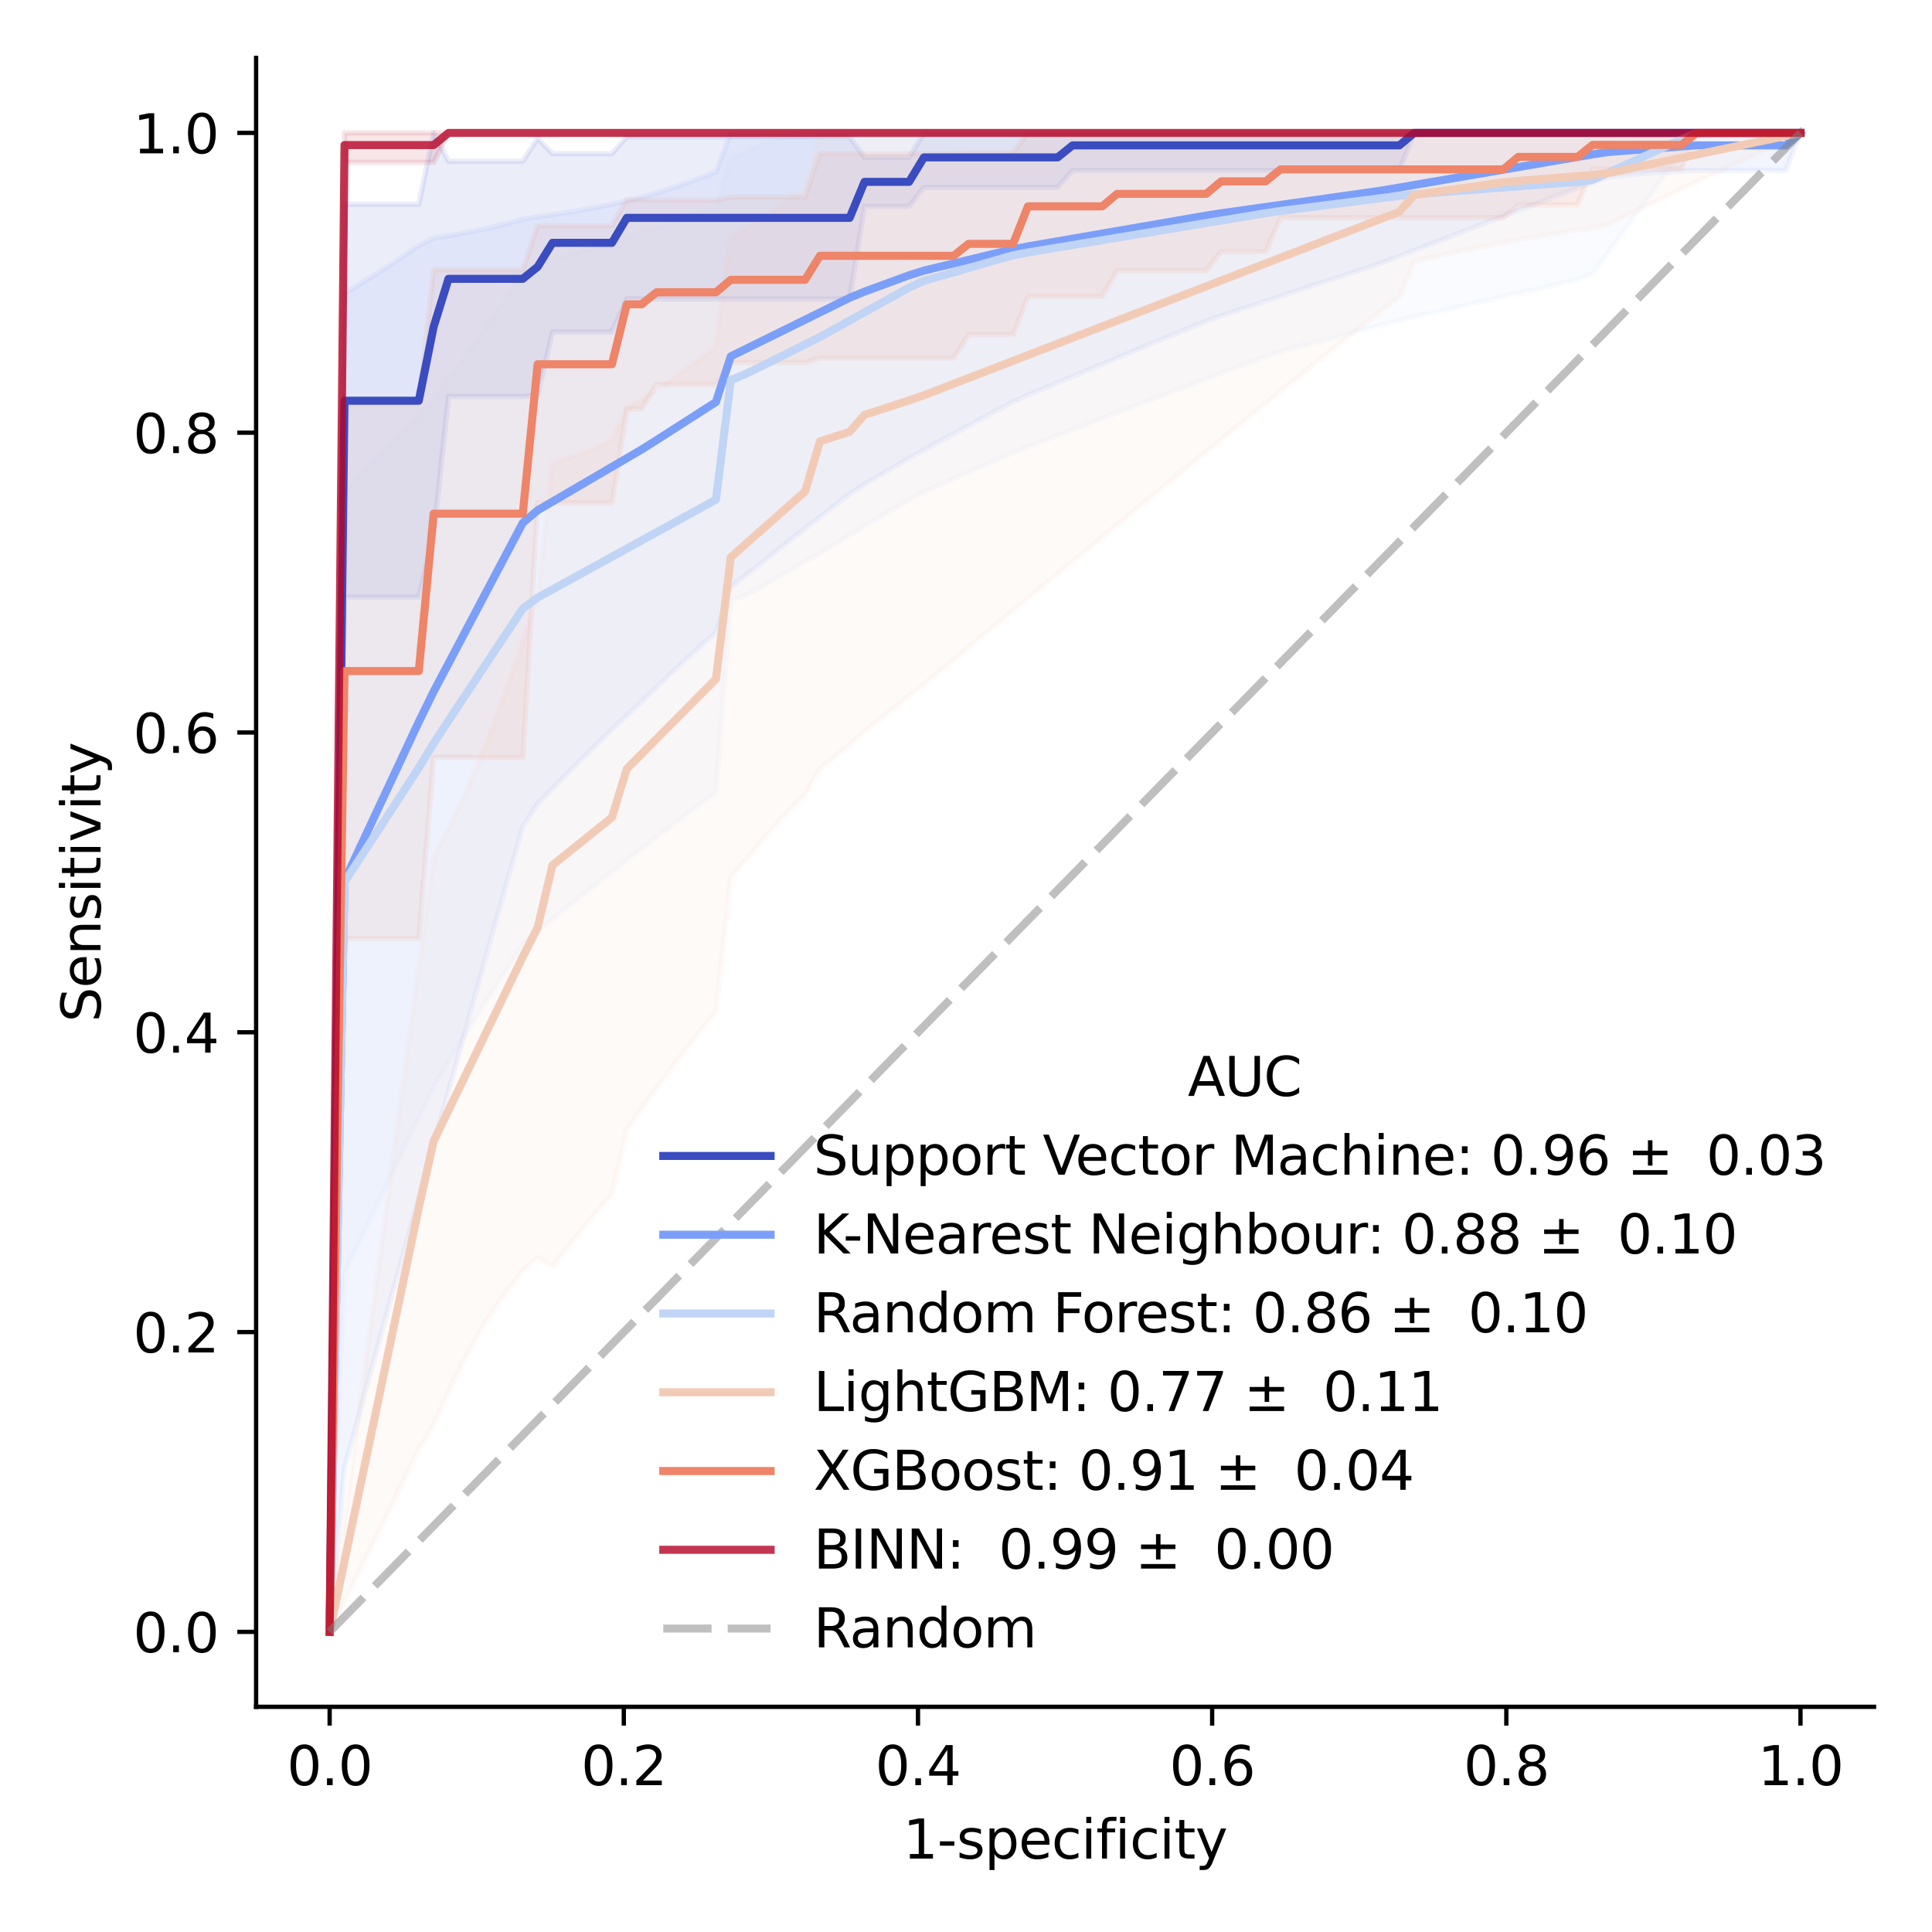 <?xml version="1.0" encoding="utf-8" standalone="no"?>
<!DOCTYPE svg PUBLIC "-//W3C//DTD SVG 1.1//EN"
  "http://www.w3.org/Graphics/SVG/1.1/DTD/svg11.dtd">
<svg xmlns:xlink="http://www.w3.org/1999/xlink" width="360pt" height="360pt" viewBox="0 0 360 360" xmlns="http://www.w3.org/2000/svg" version="1.1">
 <defs>
  <style type="text/css">*{stroke-linejoin: round; stroke-linecap: butt}</style>
 </defs>
 <g id="figure_1">
  <g id="patch_1">
   <path d="M 0 360 
L 360 360 
L 360 0 
L 0 0 
z
" style="fill: #ffffff"/>
  </g>
  <g id="axes_1">
   <g id="patch_2">
    <path d="M 47.72 318.04 
L 349.2 318.04 
L 349.2 10.8 
L 47.72 10.8 
z
" style="fill: #ffffff"/>
   </g>
   <g id="PolyCollection_1">
    <defs>
     <path id="me9b35aff95" d="M 61.424 -55.925 
L 61.424 -55.925 
L 64.192 -248.735 
L 66.96 -248.735 
L 69.729 -248.735 
L 72.497 -248.735 
L 75.266 -248.735 
L 78.034 -248.735 
L 80.803 -260.222 
L 83.571 -286.129 
L 86.339 -286.129 
L 89.108 -286.129 
L 91.876 -286.129 
L 94.645 -286.129 
L 97.413 -286.129 
L 100.181 -286.367 
L 102.95 -298.147 
L 105.718 -298.147 
L 108.487 -298.147 
L 111.255 -298.147 
L 114.023 -298.147 
L 116.792 -304.305 
L 119.56 -304.305 
L 122.329 -304.305 
L 125.097 -304.305 
L 127.866 -304.305 
L 130.634 -304.305 
L 133.402 -304.305 
L 136.171 -304.305 
L 138.939 -304.305 
L 141.708 -304.305 
L 144.476 -304.305 
L 147.244 -304.305 
L 150.013 -304.305 
L 152.781 -304.305 
L 155.55 -304.305 
L 158.318 -304.305 
L 161.086 -321.544 
L 163.855 -321.544 
L 166.623 -321.544 
L 169.392 -321.544 
L 172.16 -325.083 
L 174.929 -325.083 
L 177.697 -325.083 
L 180.465 -325.083 
L 183.234 -325.083 
L 186.002 -325.083 
L 188.771 -325.083 
L 191.539 -325.083 
L 194.307 -325.083 
L 197.076 -325.083 
L 199.844 -328.252 
L 202.613 -328.252 
L 205.381 -328.252 
L 208.149 -328.252 
L 210.918 -328.252 
L 213.686 -328.252 
L 216.455 -328.252 
L 219.223 -328.252 
L 221.991 -328.252 
L 224.76 -328.252 
L 227.528 -328.252 
L 230.297 -328.252 
L 233.065 -328.252 
L 235.834 -328.252 
L 238.602 -328.252 
L 241.37 -328.252 
L 244.139 -328.252 
L 246.907 -328.252 
L 249.676 -328.252 
L 252.444 -328.252 
L 255.212 -328.252 
L 257.981 -328.252 
L 260.749 -328.252 
L 263.518 -335.235 
L 266.286 -335.235 
L 269.054 -335.235 
L 271.823 -335.235 
L 274.591 -335.235 
L 277.36 -335.235 
L 280.128 -335.235 
L 282.897 -335.235 
L 285.665 -335.235 
L 288.433 -335.235 
L 291.202 -335.235 
L 293.97 -335.235 
L 296.739 -335.235 
L 299.507 -335.235 
L 302.275 -335.235 
L 305.044 -335.235 
L 307.812 -335.235 
L 310.581 -335.235 
L 313.349 -335.235 
L 316.117 -335.235 
L 318.886 -335.235 
L 321.654 -335.235 
L 324.423 -335.235 
L 327.191 -335.235 
L 329.96 -335.235 
L 332.728 -335.235 
L 335.496 -335.235 
L 335.496 -335.235 
L 335.496 -335.235 
L 332.728 -335.235 
L 329.96 -335.235 
L 327.191 -335.235 
L 324.423 -335.235 
L 321.654 -335.235 
L 318.886 -335.235 
L 316.117 -335.235 
L 313.349 -335.235 
L 310.581 -335.235 
L 307.812 -335.235 
L 305.044 -335.235 
L 302.275 -335.235 
L 299.507 -335.235 
L 296.739 -335.235 
L 293.97 -335.235 
L 291.202 -335.235 
L 288.433 -335.235 
L 285.665 -335.235 
L 282.897 -335.235 
L 280.128 -335.235 
L 277.36 -335.235 
L 274.591 -335.235 
L 271.823 -335.235 
L 269.054 -335.235 
L 266.286 -335.235 
L 263.518 -335.235 
L 260.749 -335.235 
L 257.981 -335.235 
L 255.212 -335.235 
L 252.444 -335.235 
L 249.676 -335.235 
L 246.907 -335.235 
L 244.139 -335.235 
L 241.37 -335.235 
L 238.602 -335.235 
L 235.834 -335.235 
L 233.065 -335.235 
L 230.297 -335.235 
L 227.528 -335.235 
L 224.76 -335.235 
L 221.991 -335.235 
L 219.223 -335.235 
L 216.455 -335.235 
L 213.686 -335.235 
L 210.918 -335.235 
L 208.149 -335.235 
L 205.381 -335.235 
L 202.613 -335.235 
L 199.844 -335.235 
L 197.076 -335.235 
L 194.307 -335.235 
L 191.539 -335.235 
L 188.771 -335.235 
L 186.002 -335.235 
L 183.234 -335.235 
L 180.465 -335.235 
L 177.697 -335.235 
L 174.929 -335.235 
L 172.16 -335.235 
L 169.392 -330.677 
L 166.623 -330.677 
L 163.855 -330.677 
L 161.086 -330.677 
L 158.318 -334.509 
L 155.55 -334.509 
L 152.781 -334.509 
L 150.013 -334.509 
L 147.244 -334.509 
L 144.476 -334.509 
L 141.708 -334.509 
L 138.939 -334.509 
L 136.171 -334.509 
L 133.402 -334.509 
L 130.634 -334.509 
L 127.866 -334.509 
L 125.097 -334.509 
L 122.329 -334.509 
L 119.56 -334.509 
L 116.792 -334.509 
L 114.023 -331.357 
L 111.255 -331.357 
L 108.487 -331.357 
L 105.718 -331.357 
L 102.95 -331.357 
L 100.181 -334.199 
L 97.413 -329.967 
L 94.645 -329.967 
L 91.876 -329.967 
L 89.108 -329.967 
L 86.339 -329.967 
L 83.571 -329.967 
L 80.803 -335.235 
L 78.034 -321.927 
L 75.266 -321.927 
L 72.497 -321.927 
L 69.729 -321.927 
L 66.96 -321.927 
L 64.192 -321.927 
L 61.424 -55.925 
z
" style="stroke: #3b4cc0; stroke-opacity: 0.1"/>
    </defs>
    <g clip-path="url(#pd84a2e714f)">
     <use xlink:href="#me9b35aff95" x="0" y="360" style="fill: #3b4cc0; fill-opacity: 0.1; stroke: #3b4cc0; stroke-opacity: 0.1"/>
    </g>
   </g>
   <g id="PolyCollection_2">
    <defs>
     <path id="mf482943a8b" d="M 61.424 -55.925 
L 61.424 -55.925 
L 64.192 -86.486 
L 66.96 -96.65 
L 69.729 -106.763 
L 72.497 -116.819 
L 75.266 -126.808 
L 78.034 -136.724 
L 80.803 -146.656 
L 83.571 -156.687 
L 86.339 -166.676 
L 89.108 -176.613 
L 91.876 -186.487 
L 94.645 -196.285 
L 97.413 -205.988 
L 100.181 -210.226 
L 102.95 -213.081 
L 105.718 -215.894 
L 108.487 -218.665 
L 111.255 -221.388 
L 114.023 -224.062 
L 116.792 -226.683 
L 119.56 -229.247 
L 122.329 -231.928 
L 125.097 -234.594 
L 127.866 -237.193 
L 130.634 -239.721 
L 133.402 -242.176 
L 136.171 -250.598 
L 138.939 -252.798 
L 141.708 -254.99 
L 144.476 -257.175 
L 147.244 -259.351 
L 150.013 -261.518 
L 152.781 -263.675 
L 155.55 -265.822 
L 158.318 -267.959 
L 161.086 -269.771 
L 163.855 -271.398 
L 166.623 -273.012 
L 169.392 -274.614 
L 172.16 -276.171 
L 174.929 -277.674 
L 177.697 -279.175 
L 180.465 -280.675 
L 183.234 -282.172 
L 186.002 -283.666 
L 188.771 -285.158 
L 191.539 -286.38 
L 194.307 -287.534 
L 197.076 -288.687 
L 199.844 -289.84 
L 202.613 -290.993 
L 205.381 -292.144 
L 208.149 -293.295 
L 210.918 -294.444 
L 213.686 -295.593 
L 216.455 -296.741 
L 219.223 -297.887 
L 221.991 -299.032 
L 224.76 -300.176 
L 227.528 -301.179 
L 230.297 -302.09 
L 233.065 -303.001 
L 235.834 -303.912 
L 238.602 -304.822 
L 241.37 -305.731 
L 244.139 -306.64 
L 246.907 -307.549 
L 249.676 -308.457 
L 252.444 -309.364 
L 255.212 -310.27 
L 257.981 -311.221 
L 260.749 -312.282 
L 263.518 -313.344 
L 266.286 -314.405 
L 269.054 -315.466 
L 271.823 -316.527 
L 274.591 -317.588 
L 277.36 -318.648 
L 280.128 -319.708 
L 282.897 -320.767 
L 285.665 -321.825 
L 288.433 -322.883 
L 291.202 -323.94 
L 293.97 -324.996 
L 296.739 -326.049 
L 299.507 -326.957 
L 302.275 -327.27 
L 305.044 -327.545 
L 307.812 -327.782 
L 310.581 -327.98 
L 313.349 -328.138 
L 316.117 -328.252 
L 318.886 -328.252 
L 321.654 -328.252 
L 324.423 -328.252 
L 327.191 -328.252 
L 329.96 -328.252 
L 332.728 -328.252 
L 335.496 -335.235 
L 335.496 -335.235 
L 335.496 -335.235 
L 332.728 -335.235 
L 329.96 -335.235 
L 327.191 -335.235 
L 324.423 -335.235 
L 321.654 -335.235 
L 318.886 -335.235 
L 316.117 -335.235 
L 313.349 -335.235 
L 310.581 -335.235 
L 307.812 -335.235 
L 305.044 -335.235 
L 302.275 -335.235 
L 299.507 -335.235 
L 296.739 -335.235 
L 293.97 -335.235 
L 291.202 -335.235 
L 288.433 -335.235 
L 285.665 -335.235 
L 282.897 -335.235 
L 280.128 -335.235 
L 277.36 -335.235 
L 274.591 -335.235 
L 271.823 -335.235 
L 269.054 -335.235 
L 266.286 -335.235 
L 263.518 -335.235 
L 260.749 -335.235 
L 257.981 -335.235 
L 255.212 -335.235 
L 252.444 -335.235 
L 249.676 -335.235 
L 246.907 -335.235 
L 244.139 -335.235 
L 241.37 -335.235 
L 238.602 -335.235 
L 235.834 -335.235 
L 233.065 -335.235 
L 230.297 -335.235 
L 227.528 -335.235 
L 224.76 -335.235 
L 221.991 -335.235 
L 219.223 -335.235 
L 216.455 -335.235 
L 213.686 -335.235 
L 210.918 -335.235 
L 208.149 -335.235 
L 205.381 -335.235 
L 202.613 -335.235 
L 199.844 -335.235 
L 197.076 -335.235 
L 194.307 -335.235 
L 191.539 -335.235 
L 188.771 -335.235 
L 186.002 -335.235 
L 183.234 -335.235 
L 180.465 -335.235 
L 177.697 -335.235 
L 174.929 -335.235 
L 172.16 -335.235 
L 169.392 -335.235 
L 166.623 -335.235 
L 163.855 -335.235 
L 161.086 -335.235 
L 158.318 -335.235 
L 155.55 -335.235 
L 152.781 -335.235 
L 150.013 -335.235 
L 147.244 -335.235 
L 144.476 -335.235 
L 141.708 -335.235 
L 138.939 -335.235 
L 136.171 -335.235 
L 133.402 -327.997 
L 130.634 -326.899 
L 127.866 -325.876 
L 125.097 -324.923 
L 122.329 -324.037 
L 119.56 -323.233 
L 116.792 -322.562 
L 114.023 -321.946 
L 111.255 -321.384 
L 108.487 -320.872 
L 105.718 -320.406 
L 102.95 -319.984 
L 100.181 -319.602 
L 97.413 -319.156 
L 94.645 -318.38 
L 91.876 -317.7 
L 89.108 -317.096 
L 86.339 -316.555 
L 83.571 -316.065 
L 80.803 -315.618 
L 78.034 -314.259 
L 75.266 -312.342 
L 72.497 -310.499 
L 69.729 -308.722 
L 66.96 -307.002 
L 64.192 -305.334 
L 61.424 -55.925 
z
" style="stroke: #7b9ff9; stroke-opacity: 0.1"/>
    </defs>
    <g clip-path="url(#pd84a2e714f)">
     <use xlink:href="#mf482943a8b" x="0" y="360" style="fill: #7b9ff9; fill-opacity: 0.1; stroke: #7b9ff9; stroke-opacity: 0.1"/>
    </g>
   </g>
   <g id="PolyCollection_3">
    <defs>
     <path id="mbd581d0820" d="M 61.424 -55.925 
L 61.424 -55.925 
L 64.192 -122.747 
L 66.96 -128.551 
L 69.729 -134.345 
L 72.497 -140.128 
L 75.266 -145.9 
L 78.034 -151.66 
L 80.803 -157.437 
L 83.571 -162.169 
L 86.339 -166.721 
L 89.108 -171.172 
L 91.876 -175.52 
L 94.645 -179.764 
L 97.413 -183.904 
L 100.181 -186.52 
L 102.95 -188.76 
L 105.718 -190.986 
L 108.487 -193.198 
L 111.255 -195.396 
L 114.023 -197.578 
L 116.792 -199.745 
L 119.56 -201.896 
L 122.329 -204.031 
L 125.097 -206.148 
L 127.866 -208.248 
L 130.634 -210.329 
L 133.402 -212.392 
L 136.171 -247.997 
L 138.939 -249.059 
L 141.708 -250.532 
L 144.476 -252.159 
L 147.244 -253.763 
L 150.013 -255.346 
L 152.781 -256.906 
L 155.55 -258.611 
L 158.318 -260.299 
L 161.086 -261.969 
L 163.855 -263.621 
L 166.623 -265.254 
L 169.392 -266.87 
L 172.16 -268.33 
L 174.929 -269.575 
L 177.697 -270.812 
L 180.465 -272.039 
L 183.234 -273.257 
L 186.002 -274.465 
L 188.771 -275.663 
L 191.539 -276.75 
L 194.307 -277.81 
L 197.076 -278.87 
L 199.844 -279.929 
L 202.613 -280.987 
L 205.381 -282.044 
L 208.149 -283.1 
L 210.918 -284.155 
L 213.686 -285.209 
L 216.455 -286.263 
L 219.223 -287.315 
L 221.991 -288.365 
L 224.76 -289.415 
L 227.528 -290.463 
L 230.297 -291.51 
L 233.065 -292.555 
L 235.834 -293.598 
L 238.602 -294.527 
L 241.37 -295.252 
L 244.139 -295.974 
L 246.907 -296.694 
L 249.676 -297.411 
L 252.444 -298.126 
L 255.212 -298.838 
L 257.981 -299.547 
L 260.749 -300.253 
L 263.518 -300.927 
L 266.286 -301.559 
L 269.054 -302.191 
L 271.823 -302.823 
L 274.591 -303.455 
L 277.36 -304.087 
L 280.128 -304.719 
L 282.897 -305.351 
L 285.665 -305.983 
L 288.433 -306.615 
L 291.202 -307.247 
L 293.97 -307.879 
L 296.739 -308.963 
L 299.507 -312.754 
L 302.275 -316.546 
L 305.044 -320.338 
L 307.812 -324.13 
L 310.581 -327.922 
L 313.349 -331.714 
L 316.117 -335.235 
L 318.886 -335.235 
L 321.654 -335.235 
L 324.423 -335.235 
L 327.191 -335.235 
L 329.96 -335.235 
L 332.728 -335.235 
L 335.496 -335.235 
L 335.496 -335.235 
L 335.496 -335.235 
L 332.728 -335.235 
L 329.96 -335.235 
L 327.191 -335.235 
L 324.423 -335.235 
L 321.654 -335.235 
L 318.886 -335.235 
L 316.117 -335.235 
L 313.349 -335.235 
L 310.581 -335.235 
L 307.812 -335.235 
L 305.044 -335.235 
L 302.275 -335.235 
L 299.507 -335.235 
L 296.739 -335.235 
L 293.97 -335.235 
L 291.202 -335.235 
L 288.433 -335.235 
L 285.665 -335.235 
L 282.897 -335.235 
L 280.128 -335.235 
L 277.36 -335.235 
L 274.591 -335.235 
L 271.823 -335.235 
L 269.054 -335.235 
L 266.286 -335.235 
L 263.518 -335.235 
L 260.749 -335.235 
L 257.981 -335.235 
L 255.212 -335.235 
L 252.444 -335.235 
L 249.676 -335.235 
L 246.907 -335.235 
L 244.139 -335.235 
L 241.37 -335.235 
L 238.602 -335.235 
L 235.834 -335.235 
L 233.065 -335.235 
L 230.297 -335.235 
L 227.528 -335.235 
L 224.76 -335.235 
L 221.991 -335.235 
L 219.223 -335.235 
L 216.455 -335.235 
L 213.686 -335.235 
L 210.918 -335.235 
L 208.149 -335.235 
L 205.381 -335.235 
L 202.613 -335.235 
L 199.844 -335.235 
L 197.076 -335.235 
L 194.307 -335.235 
L 191.539 -335.235 
L 188.771 -335.235 
L 186.002 -335.235 
L 183.234 -335.235 
L 180.465 -335.235 
L 177.697 -335.235 
L 174.929 -335.235 
L 172.16 -335.235 
L 169.392 -335.235 
L 166.623 -335.235 
L 163.855 -335.235 
L 161.086 -335.235 
L 158.318 -335.235 
L 155.55 -335.235 
L 152.781 -335.235 
L 150.013 -335.235 
L 147.244 -335.098 
L 144.476 -333.931 
L 141.708 -332.786 
L 138.939 -331.608 
L 136.171 -330.32 
L 133.402 -321.402 
L 130.634 -320.423 
L 127.866 -319.463 
L 125.097 -318.521 
L 122.329 -317.597 
L 119.56 -316.691 
L 116.792 -315.8 
L 114.023 -314.926 
L 111.255 -314.067 
L 108.487 -313.223 
L 105.718 -312.394 
L 102.95 -311.579 
L 100.181 -310.777 
L 97.413 -309.291 
L 94.645 -305.08 
L 91.876 -300.974 
L 89.108 -296.972 
L 86.339 -293.073 
L 83.571 -289.275 
L 80.803 -285.536 
L 78.034 -282.192 
L 75.266 -279.44 
L 72.497 -276.701 
L 69.729 -273.972 
L 66.96 -271.254 
L 64.192 -268.545 
L 61.424 -55.925 
z
" style="stroke: #c0d4f5; stroke-opacity: 0.1"/>
    </defs>
    <g clip-path="url(#pd84a2e714f)">
     <use xlink:href="#mbd581d0820" x="0" y="360" style="fill: #c0d4f5; fill-opacity: 0.1; stroke: #c0d4f5; stroke-opacity: 0.1"/>
    </g>
   </g>
   <g id="PolyCollection_4">
    <defs>
     <path id="mafa68057b0" d="M 61.424 -55.925 
L 61.424 -55.925 
L 64.192 -61.59 
L 66.96 -67.254 
L 69.729 -72.918 
L 72.497 -78.582 
L 75.266 -84.246 
L 78.034 -89.91 
L 80.803 -94.507 
L 83.571 -100.75 
L 86.339 -106.383 
L 89.108 -111.41 
L 91.876 -115.854 
L 94.645 -119.755 
L 97.413 -123.163 
L 100.181 -125.731 
L 102.95 -123.949 
L 105.718 -127.503 
L 108.487 -130.953 
L 111.255 -134.291 
L 114.023 -137.515 
L 116.792 -149.555 
L 119.56 -153.456 
L 122.329 -157.263 
L 125.097 -160.972 
L 127.866 -164.578 
L 130.634 -168.077 
L 133.402 -171.465 
L 136.171 -196.431 
L 138.939 -199.818 
L 141.708 -203.072 
L 144.476 -206.189 
L 147.244 -209.162 
L 150.013 -211.988 
L 152.781 -216.805 
L 155.55 -218.99 
L 158.318 -221.174 
L 161.086 -223.739 
L 163.855 -225.914 
L 166.623 -228.088 
L 169.392 -230.26 
L 172.16 -232.478 
L 174.929 -234.768 
L 177.697 -237.057 
L 180.465 -239.345 
L 183.234 -241.633 
L 186.002 -243.92 
L 188.771 -246.206 
L 191.539 -248.491 
L 194.307 -250.775 
L 197.076 -253.059 
L 199.844 -255.341 
L 202.613 -257.622 
L 205.381 -259.901 
L 208.149 -262.179 
L 210.918 -264.456 
L 213.686 -266.73 
L 216.455 -269.003 
L 219.223 -271.274 
L 221.991 -273.542 
L 224.76 -275.807 
L 227.528 -278.069 
L 230.297 -280.328 
L 233.065 -282.583 
L 235.834 -284.834 
L 238.602 -287.079 
L 241.37 -289.319 
L 244.139 -291.552 
L 246.907 -293.778 
L 249.676 -295.994 
L 252.444 -298.199 
L 255.212 -300.392 
L 257.981 -302.569 
L 260.749 -304.728 
L 263.518 -311.328 
L 266.286 -311.954 
L 269.054 -312.564 
L 271.823 -313.157 
L 274.591 -313.732 
L 277.36 -314.289 
L 280.128 -314.827 
L 282.897 -315.322 
L 285.665 -315.799 
L 288.433 -316.262 
L 291.202 -316.71 
L 293.97 -317.143 
L 296.739 -317.56 
L 299.507 -318.145 
L 302.275 -319.459 
L 305.044 -320.774 
L 307.812 -322.088 
L 310.581 -323.403 
L 313.349 -324.718 
L 316.117 -326.032 
L 318.886 -327.347 
L 321.654 -328.661 
L 324.423 -329.976 
L 327.191 -331.291 
L 329.96 -332.605 
L 332.728 -333.92 
L 335.496 -335.235 
L 335.496 -335.235 
L 335.496 -335.235 
L 332.728 -335.235 
L 329.96 -335.235 
L 327.191 -335.235 
L 324.423 -335.235 
L 321.654 -335.235 
L 318.886 -335.235 
L 316.117 -335.235 
L 313.349 -335.235 
L 310.581 -335.235 
L 307.812 -335.235 
L 305.044 -335.235 
L 302.275 -335.235 
L 299.507 -335.235 
L 296.739 -335.235 
L 293.97 -335.235 
L 291.202 -335.235 
L 288.433 -335.235 
L 285.665 -335.235 
L 282.897 -335.235 
L 280.128 -335.235 
L 277.36 -335.235 
L 274.591 -335.235 
L 271.823 -335.235 
L 269.054 -335.235 
L 266.286 -335.235 
L 263.518 -335.235 
L 260.749 -335.235 
L 257.981 -335.235 
L 255.212 -335.235 
L 252.444 -335.235 
L 249.676 -335.235 
L 246.907 -335.235 
L 244.139 -335.235 
L 241.37 -335.235 
L 238.602 -335.235 
L 235.834 -335.235 
L 233.065 -335.235 
L 230.297 -335.235 
L 227.528 -335.235 
L 224.76 -335.235 
L 221.991 -335.235 
L 219.223 -335.235 
L 216.455 -335.235 
L 213.686 -335.235 
L 210.918 -335.235 
L 208.149 -335.235 
L 205.381 -335.235 
L 202.613 -335.235 
L 199.844 -335.235 
L 197.076 -335.235 
L 194.307 -335.235 
L 191.539 -335.235 
L 188.771 -335.235 
L 186.002 -335.235 
L 183.234 -335.235 
L 180.465 -335.235 
L 177.697 -335.235 
L 174.929 -335.235 
L 172.16 -335.235 
L 169.392 -335.235 
L 166.623 -335.235 
L 163.855 -335.235 
L 161.086 -335.235 
L 158.318 -335.235 
L 155.55 -335.235 
L 152.781 -335.235 
L 150.013 -324.843 
L 147.244 -322.768 
L 144.476 -320.84 
L 141.708 -319.055 
L 138.939 -317.408 
L 136.171 -315.894 
L 133.402 -295.467 
L 130.634 -293.276 
L 127.866 -291.197 
L 125.097 -289.224 
L 122.329 -287.355 
L 119.56 -285.584 
L 116.792 -283.907 
L 114.023 -277.864 
L 111.255 -276.637 
L 108.487 -275.526 
L 105.718 -274.525 
L 102.95 -273.63 
L 100.181 -248.62 
L 97.413 -240.282 
L 94.645 -232.243 
L 91.876 -224.697 
L 89.108 -217.695 
L 86.339 -211.275 
L 83.571 -205.461 
L 80.803 -200.257 
L 78.034 -180.001 
L 75.266 -159.322 
L 72.497 -138.642 
L 69.729 -117.963 
L 66.96 -97.284 
L 64.192 -76.605 
L 61.424 -55.925 
z
" style="stroke: #f2cbb7; stroke-opacity: 0.1"/>
    </defs>
    <g clip-path="url(#pd84a2e714f)">
     <use xlink:href="#mafa68057b0" x="0" y="360" style="fill: #f2cbb7; fill-opacity: 0.1; stroke: #f2cbb7; stroke-opacity: 0.1"/>
    </g>
   </g>
   <g id="PolyCollection_5">
    <defs>
     <path id="mfc0c7fd51b" d="M 61.424 -55.925 
L 61.424 -55.925 
L 64.192 -185.136 
L 66.96 -185.136 
L 69.729 -185.136 
L 72.497 -185.136 
L 75.266 -185.136 
L 78.034 -185.136 
L 80.803 -218.853 
L 83.571 -218.853 
L 86.339 -218.853 
L 89.108 -218.853 
L 91.876 -218.853 
L 94.645 -218.853 
L 97.413 -218.853 
L 100.181 -266.314 
L 102.95 -266.314 
L 105.718 -266.314 
L 108.487 -266.314 
L 111.255 -266.314 
L 114.023 -266.314 
L 116.792 -283.772 
L 119.56 -283.772 
L 122.329 -288.376 
L 125.097 -288.376 
L 127.866 -288.376 
L 130.634 -288.376 
L 133.402 -288.376 
L 136.171 -292.447 
L 138.939 -292.447 
L 141.708 -292.447 
L 144.476 -292.447 
L 147.244 -292.447 
L 150.013 -292.447 
L 152.781 -293.293 
L 155.55 -293.293 
L 158.318 -293.293 
L 161.086 -293.293 
L 163.855 -293.293 
L 166.623 -293.293 
L 169.392 -293.293 
L 172.16 -293.293 
L 174.929 -293.293 
L 177.697 -293.293 
L 180.465 -297.682 
L 183.234 -297.682 
L 186.002 -297.682 
L 188.771 -297.682 
L 191.539 -304.781 
L 194.307 -304.781 
L 197.076 -304.781 
L 199.844 -304.781 
L 202.613 -304.781 
L 205.381 -304.781 
L 208.149 -309.593 
L 210.918 -309.593 
L 213.686 -309.593 
L 216.455 -309.593 
L 219.223 -309.593 
L 221.991 -309.593 
L 224.76 -309.593 
L 227.528 -313.157 
L 230.297 -313.157 
L 233.065 -313.157 
L 235.834 -313.157 
L 238.602 -319.452 
L 241.37 -319.452 
L 244.139 -319.452 
L 246.907 -319.452 
L 249.676 -319.452 
L 252.444 -319.452 
L 255.212 -319.452 
L 257.981 -319.452 
L 260.749 -319.452 
L 263.518 -319.452 
L 266.286 -319.452 
L 269.054 -319.452 
L 271.823 -319.452 
L 274.591 -319.452 
L 277.36 -319.452 
L 280.128 -319.452 
L 282.897 -321.828 
L 285.665 -321.828 
L 288.433 -321.828 
L 291.202 -321.828 
L 293.97 -321.828 
L 296.739 -328.531 
L 299.507 -328.531 
L 302.275 -328.531 
L 305.044 -328.531 
L 307.812 -328.531 
L 310.581 -328.531 
L 313.349 -328.531 
L 316.117 -335.235 
L 318.886 -335.235 
L 321.654 -335.235 
L 324.423 -335.235 
L 327.191 -335.235 
L 329.96 -335.235 
L 332.728 -335.235 
L 335.496 -335.235 
L 335.496 -335.235 
L 335.496 -335.235 
L 332.728 -335.235 
L 329.96 -335.235 
L 327.191 -335.235 
L 324.423 -335.235 
L 321.654 -335.235 
L 318.886 -335.235 
L 316.117 -335.235 
L 313.349 -335.235 
L 310.581 -335.235 
L 307.812 -335.235 
L 305.044 -335.235 
L 302.275 -335.235 
L 299.507 -335.235 
L 296.739 -335.235 
L 293.97 -335.235 
L 291.202 -335.235 
L 288.433 -335.235 
L 285.665 -335.235 
L 282.897 -335.235 
L 280.128 -335.235 
L 277.36 -335.235 
L 274.591 -335.235 
L 271.823 -335.235 
L 269.054 -335.235 
L 266.286 -335.235 
L 263.518 -335.235 
L 260.749 -335.235 
L 257.981 -335.235 
L 255.212 -335.235 
L 252.444 -335.235 
L 249.676 -335.235 
L 246.907 -335.235 
L 244.139 -335.235 
L 241.37 -335.235 
L 238.602 -335.235 
L 235.834 -335.235 
L 233.065 -335.235 
L 230.297 -335.235 
L 227.528 -335.235 
L 224.76 -335.235 
L 221.991 -335.235 
L 219.223 -335.235 
L 216.455 -335.235 
L 213.686 -335.235 
L 210.918 -335.235 
L 208.149 -335.235 
L 205.381 -335.235 
L 202.613 -335.235 
L 199.844 -335.235 
L 197.076 -335.235 
L 194.307 -335.235 
L 191.539 -335.235 
L 188.771 -331.449 
L 186.002 -331.449 
L 183.234 -331.449 
L 180.465 -331.449 
L 177.697 -331.369 
L 174.929 -331.369 
L 172.16 -331.369 
L 169.392 -331.369 
L 166.623 -331.369 
L 163.855 -331.369 
L 161.086 -331.369 
L 158.318 -331.369 
L 155.55 -331.369 
L 152.781 -331.369 
L 150.013 -323.277 
L 147.244 -323.277 
L 144.476 -323.277 
L 141.708 -323.277 
L 138.939 -323.277 
L 136.171 -323.277 
L 133.402 -322.693 
L 130.634 -322.693 
L 127.866 -322.693 
L 125.097 -322.693 
L 122.329 -322.693 
L 119.56 -322.829 
L 116.792 -322.829 
L 114.023 -317.942 
L 111.255 -317.942 
L 108.487 -317.942 
L 105.718 -317.942 
L 102.95 -317.942 
L 100.181 -317.942 
L 97.413 -309.727 
L 94.645 -309.727 
L 91.876 -309.727 
L 89.108 -309.727 
L 86.339 -309.727 
L 83.571 -309.727 
L 80.803 -309.727 
L 78.034 -284.789 
L 75.266 -284.789 
L 72.497 -284.789 
L 69.729 -284.789 
L 66.96 -284.789 
L 64.192 -284.789 
L 61.424 -55.925 
z
" style="stroke: #ee8468; stroke-opacity: 0.1"/>
    </defs>
    <g clip-path="url(#pd84a2e714f)">
     <use xlink:href="#mfc0c7fd51b" x="0" y="360" style="fill: #ee8468; fill-opacity: 0.1; stroke: #ee8468; stroke-opacity: 0.1"/>
    </g>
   </g>
   <g id="PolyCollection_6">
    <defs>
     <path id="mc1aa42e391" d="M 61.424 -55.925 
L 61.424 -55.925 
L 64.192 -329.752 
L 66.96 -329.752 
L 69.729 -329.752 
L 72.497 -329.752 
L 75.266 -329.752 
L 78.034 -329.752 
L 80.803 -329.752 
L 83.571 -335.235 
L 86.339 -335.235 
L 89.108 -335.235 
L 91.876 -335.235 
L 94.645 -335.235 
L 97.413 -335.235 
L 100.181 -335.235 
L 102.95 -335.235 
L 105.718 -335.235 
L 108.487 -335.235 
L 111.255 -335.235 
L 114.023 -335.235 
L 116.792 -335.235 
L 119.56 -335.235 
L 122.329 -335.235 
L 125.097 -335.235 
L 127.866 -335.235 
L 130.634 -335.235 
L 133.402 -335.235 
L 136.171 -335.235 
L 138.939 -335.235 
L 141.708 -335.235 
L 144.476 -335.235 
L 147.244 -335.235 
L 150.013 -335.235 
L 152.781 -335.235 
L 155.55 -335.235 
L 158.318 -335.235 
L 161.086 -335.235 
L 163.855 -335.235 
L 166.623 -335.235 
L 169.392 -335.235 
L 172.16 -335.235 
L 174.929 -335.235 
L 177.697 -335.235 
L 180.465 -335.235 
L 183.234 -335.235 
L 186.002 -335.235 
L 188.771 -335.235 
L 191.539 -335.235 
L 194.307 -335.235 
L 197.076 -335.235 
L 199.844 -335.235 
L 202.613 -335.235 
L 205.381 -335.235 
L 208.149 -335.235 
L 210.918 -335.235 
L 213.686 -335.235 
L 216.455 -335.235 
L 219.223 -335.235 
L 221.991 -335.235 
L 224.76 -335.235 
L 227.528 -335.235 
L 230.297 -335.235 
L 233.065 -335.235 
L 235.834 -335.235 
L 238.602 -335.235 
L 241.37 -335.235 
L 244.139 -335.235 
L 246.907 -335.235 
L 249.676 -335.235 
L 252.444 -335.235 
L 255.212 -335.235 
L 257.981 -335.235 
L 260.749 -335.235 
L 263.518 -335.235 
L 266.286 -335.235 
L 269.054 -335.235 
L 271.823 -335.235 
L 274.591 -335.235 
L 277.36 -335.235 
L 280.128 -335.235 
L 282.897 -335.235 
L 285.665 -335.235 
L 288.433 -335.235 
L 291.202 -335.235 
L 293.97 -335.235 
L 296.739 -335.235 
L 299.507 -335.235 
L 302.275 -335.235 
L 305.044 -335.235 
L 307.812 -335.235 
L 310.581 -335.235 
L 313.349 -335.235 
L 316.117 -335.235 
L 318.886 -335.235 
L 321.654 -335.235 
L 324.423 -335.235 
L 327.191 -335.235 
L 329.96 -335.235 
L 332.728 -335.235 
L 335.496 -335.235 
L 335.496 -335.235 
L 335.496 -335.235 
L 332.728 -335.235 
L 329.96 -335.235 
L 327.191 -335.235 
L 324.423 -335.235 
L 321.654 -335.235 
L 318.886 -335.235 
L 316.117 -335.235 
L 313.349 -335.235 
L 310.581 -335.235 
L 307.812 -335.235 
L 305.044 -335.235 
L 302.275 -335.235 
L 299.507 -335.235 
L 296.739 -335.235 
L 293.97 -335.235 
L 291.202 -335.235 
L 288.433 -335.235 
L 285.665 -335.235 
L 282.897 -335.235 
L 280.128 -335.235 
L 277.36 -335.235 
L 274.591 -335.235 
L 271.823 -335.235 
L 269.054 -335.235 
L 266.286 -335.235 
L 263.518 -335.235 
L 260.749 -335.235 
L 257.981 -335.235 
L 255.212 -335.235 
L 252.444 -335.235 
L 249.676 -335.235 
L 246.907 -335.235 
L 244.139 -335.235 
L 241.37 -335.235 
L 238.602 -335.235 
L 235.834 -335.235 
L 233.065 -335.235 
L 230.297 -335.235 
L 227.528 -335.235 
L 224.76 -335.235 
L 221.991 -335.235 
L 219.223 -335.235 
L 216.455 -335.235 
L 213.686 -335.235 
L 210.918 -335.235 
L 208.149 -335.235 
L 205.381 -335.235 
L 202.613 -335.235 
L 199.844 -335.235 
L 197.076 -335.235 
L 194.307 -335.235 
L 191.539 -335.235 
L 188.771 -335.235 
L 186.002 -335.235 
L 183.234 -335.235 
L 180.465 -335.235 
L 177.697 -335.235 
L 174.929 -335.235 
L 172.16 -335.235 
L 169.392 -335.235 
L 166.623 -335.235 
L 163.855 -335.235 
L 161.086 -335.235 
L 158.318 -335.235 
L 155.55 -335.235 
L 152.781 -335.235 
L 150.013 -335.235 
L 147.244 -335.235 
L 144.476 -335.235 
L 141.708 -335.235 
L 138.939 -335.235 
L 136.171 -335.235 
L 133.402 -335.235 
L 130.634 -335.235 
L 127.866 -335.235 
L 125.097 -335.235 
L 122.329 -335.235 
L 119.56 -335.235 
L 116.792 -335.235 
L 114.023 -335.235 
L 111.255 -335.235 
L 108.487 -335.235 
L 105.718 -335.235 
L 102.95 -335.235 
L 100.181 -335.235 
L 97.413 -335.235 
L 94.645 -335.235 
L 91.876 -335.235 
L 89.108 -335.235 
L 86.339 -335.235 
L 83.571 -335.235 
L 80.803 -335.235 
L 78.034 -335.235 
L 75.266 -335.235 
L 72.497 -335.235 
L 69.729 -335.235 
L 66.96 -335.235 
L 64.192 -335.235 
L 61.424 -55.925 
z
" style="stroke: #b40426; stroke-opacity: 0.1"/>
    </defs>
    <g clip-path="url(#pd84a2e714f)">
     <use xlink:href="#mc1aa42e391" x="0" y="360" style="fill: #b40426; fill-opacity: 0.1; stroke: #b40426; stroke-opacity: 0.1"/>
    </g>
   </g>
   <g id="matplotlib.axis_1">
    <g id="xtick_1">
     <g id="line2d_1">
      <defs>
       <path id="me3fa63b694" d="M 0 0 
L 0 3.5 
" style="stroke: #000000; stroke-width: 0.8"/>
      </defs>
      <g>
       <use xlink:href="#me3fa63b694" x="61.424" y="318.04" style="stroke: #000000; stroke-width: 0.8"/>
      </g>
     </g>
     <g id="text_1">
      <!-- 0.0 -->
      <g transform="translate(53.472 332.638)scale(0.1 -0.1)">
       <defs>
        <path id="DejaVuSans-30" d="M 2034 4250 
Q 1547 4250 1301 3770 
Q 1056 3291 1056 2328 
Q 1056 1369 1301 889 
Q 1547 409 2034 409 
Q 2525 409 2770 889 
Q 3016 1369 3016 2328 
Q 3016 3291 2770 3770 
Q 2525 4250 2034 4250 
z
M 2034 4750 
Q 2819 4750 3233 4129 
Q 3647 3509 3647 2328 
Q 3647 1150 3233 529 
Q 2819 -91 2034 -91 
Q 1250 -91 836 529 
Q 422 1150 422 2328 
Q 422 3509 836 4129 
Q 1250 4750 2034 4750 
z
" transform="scale(0.016)"/>
        <path id="DejaVuSans-2e" d="M 684 794 
L 1344 794 
L 1344 0 
L 684 0 
L 684 794 
z
" transform="scale(0.016)"/>
       </defs>
       <use xlink:href="#DejaVuSans-30"/>
       <use xlink:href="#DejaVuSans-2e" x="63.623"/>
       <use xlink:href="#DejaVuSans-30" x="95.41"/>
      </g>
     </g>
    </g>
    <g id="xtick_2">
     <g id="line2d_2">
      <g>
       <use xlink:href="#me3fa63b694" x="116.238" y="318.04" style="stroke: #000000; stroke-width: 0.8"/>
      </g>
     </g>
     <g id="text_2">
      <!-- 0.2 -->
      <g transform="translate(108.287 332.638)scale(0.1 -0.1)">
       <defs>
        <path id="DejaVuSans-32" d="M 1228 531 
L 3431 531 
L 3431 0 
L 469 0 
L 469 531 
Q 828 903 1448 1529 
Q 2069 2156 2228 2338 
Q 2531 2678 2651 2914 
Q 2772 3150 2772 3378 
Q 2772 3750 2511 3984 
Q 2250 4219 1831 4219 
Q 1534 4219 1204 4116 
Q 875 4013 500 3803 
L 500 4441 
Q 881 4594 1212 4672 
Q 1544 4750 1819 4750 
Q 2544 4750 2975 4387 
Q 3406 4025 3406 3419 
Q 3406 3131 3298 2873 
Q 3191 2616 2906 2266 
Q 2828 2175 2409 1742 
Q 1991 1309 1228 531 
z
" transform="scale(0.016)"/>
       </defs>
       <use xlink:href="#DejaVuSans-30"/>
       <use xlink:href="#DejaVuSans-2e" x="63.623"/>
       <use xlink:href="#DejaVuSans-32" x="95.41"/>
      </g>
     </g>
    </g>
    <g id="xtick_3">
     <g id="line2d_3">
      <g>
       <use xlink:href="#me3fa63b694" x="171.053" y="318.04" style="stroke: #000000; stroke-width: 0.8"/>
      </g>
     </g>
     <g id="text_3">
      <!-- 0.4 -->
      <g transform="translate(163.101 332.638)scale(0.1 -0.1)">
       <defs>
        <path id="DejaVuSans-34" d="M 2419 4116 
L 825 1625 
L 2419 1625 
L 2419 4116 
z
M 2253 4666 
L 3047 4666 
L 3047 1625 
L 3713 1625 
L 3713 1100 
L 3047 1100 
L 3047 0 
L 2419 0 
L 2419 1100 
L 313 1100 
L 313 1709 
L 2253 4666 
z
" transform="scale(0.016)"/>
       </defs>
       <use xlink:href="#DejaVuSans-30"/>
       <use xlink:href="#DejaVuSans-2e" x="63.623"/>
       <use xlink:href="#DejaVuSans-34" x="95.41"/>
      </g>
     </g>
    </g>
    <g id="xtick_4">
     <g id="line2d_4">
      <g>
       <use xlink:href="#me3fa63b694" x="225.867" y="318.04" style="stroke: #000000; stroke-width: 0.8"/>
      </g>
     </g>
     <g id="text_4">
      <!-- 0.6 -->
      <g transform="translate(217.916 332.638)scale(0.1 -0.1)">
       <defs>
        <path id="DejaVuSans-36" d="M 2113 2584 
Q 1688 2584 1439 2293 
Q 1191 2003 1191 1497 
Q 1191 994 1439 701 
Q 1688 409 2113 409 
Q 2538 409 2786 701 
Q 3034 994 3034 1497 
Q 3034 2003 2786 2293 
Q 2538 2584 2113 2584 
z
M 3366 4563 
L 3366 3988 
Q 3128 4100 2886 4159 
Q 2644 4219 2406 4219 
Q 1781 4219 1451 3797 
Q 1122 3375 1075 2522 
Q 1259 2794 1537 2939 
Q 1816 3084 2150 3084 
Q 2853 3084 3261 2657 
Q 3669 2231 3669 1497 
Q 3669 778 3244 343 
Q 2819 -91 2113 -91 
Q 1303 -91 875 529 
Q 447 1150 447 2328 
Q 447 3434 972 4092 
Q 1497 4750 2381 4750 
Q 2619 4750 2861 4703 
Q 3103 4656 3366 4563 
z
" transform="scale(0.016)"/>
       </defs>
       <use xlink:href="#DejaVuSans-30"/>
       <use xlink:href="#DejaVuSans-2e" x="63.623"/>
       <use xlink:href="#DejaVuSans-36" x="95.41"/>
      </g>
     </g>
    </g>
    <g id="xtick_5">
     <g id="line2d_5">
      <g>
       <use xlink:href="#me3fa63b694" x="280.682" y="318.04" style="stroke: #000000; stroke-width: 0.8"/>
      </g>
     </g>
     <g id="text_5">
      <!-- 0.8 -->
      <g transform="translate(272.73 332.638)scale(0.1 -0.1)">
       <defs>
        <path id="DejaVuSans-38" d="M 2034 2216 
Q 1584 2216 1326 1975 
Q 1069 1734 1069 1313 
Q 1069 891 1326 650 
Q 1584 409 2034 409 
Q 2484 409 2743 651 
Q 3003 894 3003 1313 
Q 3003 1734 2745 1975 
Q 2488 2216 2034 2216 
z
M 1403 2484 
Q 997 2584 770 2862 
Q 544 3141 544 3541 
Q 544 4100 942 4425 
Q 1341 4750 2034 4750 
Q 2731 4750 3128 4425 
Q 3525 4100 3525 3541 
Q 3525 3141 3298 2862 
Q 3072 2584 2669 2484 
Q 3125 2378 3379 2068 
Q 3634 1759 3634 1313 
Q 3634 634 3220 271 
Q 2806 -91 2034 -91 
Q 1263 -91 848 271 
Q 434 634 434 1313 
Q 434 1759 690 2068 
Q 947 2378 1403 2484 
z
M 1172 3481 
Q 1172 3119 1398 2916 
Q 1625 2713 2034 2713 
Q 2441 2713 2670 2916 
Q 2900 3119 2900 3481 
Q 2900 3844 2670 4047 
Q 2441 4250 2034 4250 
Q 1625 4250 1398 4047 
Q 1172 3844 1172 3481 
z
" transform="scale(0.016)"/>
       </defs>
       <use xlink:href="#DejaVuSans-30"/>
       <use xlink:href="#DejaVuSans-2e" x="63.623"/>
       <use xlink:href="#DejaVuSans-38" x="95.41"/>
      </g>
     </g>
    </g>
    <g id="xtick_6">
     <g id="line2d_6">
      <g>
       <use xlink:href="#me3fa63b694" x="335.496" y="318.04" style="stroke: #000000; stroke-width: 0.8"/>
      </g>
     </g>
     <g id="text_6">
      <!-- 1.0 -->
      <g transform="translate(327.545 332.638)scale(0.1 -0.1)">
       <defs>
        <path id="DejaVuSans-31" d="M 794 531 
L 1825 531 
L 1825 4091 
L 703 3866 
L 703 4441 
L 1819 4666 
L 2450 4666 
L 2450 531 
L 3481 531 
L 3481 0 
L 794 0 
L 794 531 
z
" transform="scale(0.016)"/>
       </defs>
       <use xlink:href="#DejaVuSans-31"/>
       <use xlink:href="#DejaVuSans-2e" x="63.623"/>
       <use xlink:href="#DejaVuSans-30" x="95.41"/>
      </g>
     </g>
    </g>
    <g id="text_7">
     <!-- 1-specificity -->
     <g transform="translate(168.274 346.317)scale(0.1 -0.1)">
      <defs>
       <path id="DejaVuSans-2d" d="M 313 2009 
L 1997 2009 
L 1997 1497 
L 313 1497 
L 313 2009 
z
" transform="scale(0.016)"/>
       <path id="DejaVuSans-73" d="M 2834 3397 
L 2834 2853 
Q 2591 2978 2328 3040 
Q 2066 3103 1784 3103 
Q 1356 3103 1142 2972 
Q 928 2841 928 2578 
Q 928 2378 1081 2264 
Q 1234 2150 1697 2047 
L 1894 2003 
Q 2506 1872 2764 1633 
Q 3022 1394 3022 966 
Q 3022 478 2636 193 
Q 2250 -91 1575 -91 
Q 1294 -91 989 -36 
Q 684 19 347 128 
L 347 722 
Q 666 556 975 473 
Q 1284 391 1588 391 
Q 1994 391 2212 530 
Q 2431 669 2431 922 
Q 2431 1156 2273 1281 
Q 2116 1406 1581 1522 
L 1381 1569 
Q 847 1681 609 1914 
Q 372 2147 372 2553 
Q 372 3047 722 3315 
Q 1072 3584 1716 3584 
Q 2034 3584 2315 3537 
Q 2597 3491 2834 3397 
z
" transform="scale(0.016)"/>
       <path id="DejaVuSans-70" d="M 1159 525 
L 1159 -1331 
L 581 -1331 
L 581 3500 
L 1159 3500 
L 1159 2969 
Q 1341 3281 1617 3432 
Q 1894 3584 2278 3584 
Q 2916 3584 3314 3078 
Q 3713 2572 3713 1747 
Q 3713 922 3314 415 
Q 2916 -91 2278 -91 
Q 1894 -91 1617 61 
Q 1341 213 1159 525 
z
M 3116 1747 
Q 3116 2381 2855 2742 
Q 2594 3103 2138 3103 
Q 1681 3103 1420 2742 
Q 1159 2381 1159 1747 
Q 1159 1113 1420 752 
Q 1681 391 2138 391 
Q 2594 391 2855 752 
Q 3116 1113 3116 1747 
z
" transform="scale(0.016)"/>
       <path id="DejaVuSans-65" d="M 3597 1894 
L 3597 1613 
L 953 1613 
Q 991 1019 1311 708 
Q 1631 397 2203 397 
Q 2534 397 2845 478 
Q 3156 559 3463 722 
L 3463 178 
Q 3153 47 2828 -22 
Q 2503 -91 2169 -91 
Q 1331 -91 842 396 
Q 353 884 353 1716 
Q 353 2575 817 3079 
Q 1281 3584 2069 3584 
Q 2775 3584 3186 3129 
Q 3597 2675 3597 1894 
z
M 3022 2063 
Q 3016 2534 2758 2815 
Q 2500 3097 2075 3097 
Q 1594 3097 1305 2825 
Q 1016 2553 972 2059 
L 3022 2063 
z
" transform="scale(0.016)"/>
       <path id="DejaVuSans-63" d="M 3122 3366 
L 3122 2828 
Q 2878 2963 2633 3030 
Q 2388 3097 2138 3097 
Q 1578 3097 1268 2742 
Q 959 2388 959 1747 
Q 959 1106 1268 751 
Q 1578 397 2138 397 
Q 2388 397 2633 464 
Q 2878 531 3122 666 
L 3122 134 
Q 2881 22 2623 -34 
Q 2366 -91 2075 -91 
Q 1284 -91 818 406 
Q 353 903 353 1747 
Q 353 2603 823 3093 
Q 1294 3584 2113 3584 
Q 2378 3584 2631 3529 
Q 2884 3475 3122 3366 
z
" transform="scale(0.016)"/>
       <path id="DejaVuSans-69" d="M 603 3500 
L 1178 3500 
L 1178 0 
L 603 0 
L 603 3500 
z
M 603 4863 
L 1178 4863 
L 1178 4134 
L 603 4134 
L 603 4863 
z
" transform="scale(0.016)"/>
       <path id="DejaVuSans-66" d="M 2375 4863 
L 2375 4384 
L 1825 4384 
Q 1516 4384 1395 4259 
Q 1275 4134 1275 3809 
L 1275 3500 
L 2222 3500 
L 2222 3053 
L 1275 3053 
L 1275 0 
L 697 0 
L 697 3053 
L 147 3053 
L 147 3500 
L 697 3500 
L 697 3744 
Q 697 4328 969 4595 
Q 1241 4863 1831 4863 
L 2375 4863 
z
" transform="scale(0.016)"/>
       <path id="DejaVuSans-74" d="M 1172 4494 
L 1172 3500 
L 2356 3500 
L 2356 3053 
L 1172 3053 
L 1172 1153 
Q 1172 725 1289 603 
Q 1406 481 1766 481 
L 2356 481 
L 2356 0 
L 1766 0 
Q 1100 0 847 248 
Q 594 497 594 1153 
L 594 3053 
L 172 3053 
L 172 3500 
L 594 3500 
L 594 4494 
L 1172 4494 
z
" transform="scale(0.016)"/>
       <path id="DejaVuSans-79" d="M 2059 -325 
Q 1816 -950 1584 -1140 
Q 1353 -1331 966 -1331 
L 506 -1331 
L 506 -850 
L 844 -850 
Q 1081 -850 1212 -737 
Q 1344 -625 1503 -206 
L 1606 56 
L 191 3500 
L 800 3500 
L 1894 763 
L 2988 3500 
L 3597 3500 
L 2059 -325 
z
" transform="scale(0.016)"/>
      </defs>
      <use xlink:href="#DejaVuSans-31"/>
      <use xlink:href="#DejaVuSans-2d" x="63.623"/>
      <use xlink:href="#DejaVuSans-73" x="99.707"/>
      <use xlink:href="#DejaVuSans-70" x="151.807"/>
      <use xlink:href="#DejaVuSans-65" x="215.283"/>
      <use xlink:href="#DejaVuSans-63" x="276.807"/>
      <use xlink:href="#DejaVuSans-69" x="331.787"/>
      <use xlink:href="#DejaVuSans-66" x="359.57"/>
      <use xlink:href="#DejaVuSans-69" x="394.775"/>
      <use xlink:href="#DejaVuSans-63" x="422.559"/>
      <use xlink:href="#DejaVuSans-69" x="477.539"/>
      <use xlink:href="#DejaVuSans-74" x="505.322"/>
      <use xlink:href="#DejaVuSans-79" x="544.531"/>
     </g>
    </g>
   </g>
   <g id="matplotlib.axis_2">
    <g id="ytick_1">
     <g id="line2d_7">
      <defs>
       <path id="m49f92d32c9" d="M 0 0 
L -3.5 0 
" style="stroke: #000000; stroke-width: 0.8"/>
      </defs>
      <g>
       <use xlink:href="#m49f92d32c9" x="47.72" y="304.075" style="stroke: #000000; stroke-width: 0.8"/>
      </g>
     </g>
     <g id="text_8">
      <!-- 0.0 -->
      <g transform="translate(24.817 307.874)scale(0.1 -0.1)">
       <use xlink:href="#DejaVuSans-30"/>
       <use xlink:href="#DejaVuSans-2e" x="63.623"/>
       <use xlink:href="#DejaVuSans-30" x="95.41"/>
      </g>
     </g>
    </g>
    <g id="ytick_2">
     <g id="line2d_8">
      <g>
       <use xlink:href="#m49f92d32c9" x="47.72" y="248.213" style="stroke: #000000; stroke-width: 0.8"/>
      </g>
     </g>
     <g id="text_9">
      <!-- 0.2 -->
      <g transform="translate(24.817 252.012)scale(0.1 -0.1)">
       <use xlink:href="#DejaVuSans-30"/>
       <use xlink:href="#DejaVuSans-2e" x="63.623"/>
       <use xlink:href="#DejaVuSans-32" x="95.41"/>
      </g>
     </g>
    </g>
    <g id="ytick_3">
     <g id="line2d_9">
      <g>
       <use xlink:href="#m49f92d32c9" x="47.72" y="192.351" style="stroke: #000000; stroke-width: 0.8"/>
      </g>
     </g>
     <g id="text_10">
      <!-- 0.4 -->
      <g transform="translate(24.817 196.15)scale(0.1 -0.1)">
       <use xlink:href="#DejaVuSans-30"/>
       <use xlink:href="#DejaVuSans-2e" x="63.623"/>
       <use xlink:href="#DejaVuSans-34" x="95.41"/>
      </g>
     </g>
    </g>
    <g id="ytick_4">
     <g id="line2d_10">
      <g>
       <use xlink:href="#m49f92d32c9" x="47.72" y="136.489" style="stroke: #000000; stroke-width: 0.8"/>
      </g>
     </g>
     <g id="text_11">
      <!-- 0.6 -->
      <g transform="translate(24.817 140.288)scale(0.1 -0.1)">
       <use xlink:href="#DejaVuSans-30"/>
       <use xlink:href="#DejaVuSans-2e" x="63.623"/>
       <use xlink:href="#DejaVuSans-36" x="95.41"/>
      </g>
     </g>
    </g>
    <g id="ytick_5">
     <g id="line2d_11">
      <g>
       <use xlink:href="#m49f92d32c9" x="47.72" y="80.627" style="stroke: #000000; stroke-width: 0.8"/>
      </g>
     </g>
     <g id="text_12">
      <!-- 0.8 -->
      <g transform="translate(24.817 84.426)scale(0.1 -0.1)">
       <use xlink:href="#DejaVuSans-30"/>
       <use xlink:href="#DejaVuSans-2e" x="63.623"/>
       <use xlink:href="#DejaVuSans-38" x="95.41"/>
      </g>
     </g>
    </g>
    <g id="ytick_6">
     <g id="line2d_12">
      <g>
       <use xlink:href="#m49f92d32c9" x="47.72" y="24.765" style="stroke: #000000; stroke-width: 0.8"/>
      </g>
     </g>
     <g id="text_13">
      <!-- 1.0 -->
      <g transform="translate(24.817 28.565)scale(0.1 -0.1)">
       <use xlink:href="#DejaVuSans-31"/>
       <use xlink:href="#DejaVuSans-2e" x="63.623"/>
       <use xlink:href="#DejaVuSans-30" x="95.41"/>
      </g>
     </g>
    </g>
    <g id="text_14">
     <!-- Sensitivity -->
     <g transform="translate(18.737 190.45)rotate(-90)scale(0.1 -0.1)">
      <defs>
       <path id="DejaVuSans-53" d="M 3425 4513 
L 3425 3897 
Q 3066 4069 2747 4153 
Q 2428 4238 2131 4238 
Q 1616 4238 1336 4038 
Q 1056 3838 1056 3469 
Q 1056 3159 1242 3001 
Q 1428 2844 1947 2747 
L 2328 2669 
Q 3034 2534 3370 2195 
Q 3706 1856 3706 1288 
Q 3706 609 3251 259 
Q 2797 -91 1919 -91 
Q 1588 -91 1214 -16 
Q 841 59 441 206 
L 441 856 
Q 825 641 1194 531 
Q 1563 422 1919 422 
Q 2459 422 2753 634 
Q 3047 847 3047 1241 
Q 3047 1584 2836 1778 
Q 2625 1972 2144 2069 
L 1759 2144 
Q 1053 2284 737 2584 
Q 422 2884 422 3419 
Q 422 4038 858 4394 
Q 1294 4750 2059 4750 
Q 2388 4750 2728 4690 
Q 3069 4631 3425 4513 
z
" transform="scale(0.016)"/>
       <path id="DejaVuSans-6e" d="M 3513 2113 
L 3513 0 
L 2938 0 
L 2938 2094 
Q 2938 2591 2744 2837 
Q 2550 3084 2163 3084 
Q 1697 3084 1428 2787 
Q 1159 2491 1159 1978 
L 1159 0 
L 581 0 
L 581 3500 
L 1159 3500 
L 1159 2956 
Q 1366 3272 1645 3428 
Q 1925 3584 2291 3584 
Q 2894 3584 3203 3211 
Q 3513 2838 3513 2113 
z
" transform="scale(0.016)"/>
       <path id="DejaVuSans-76" d="M 191 3500 
L 800 3500 
L 1894 563 
L 2988 3500 
L 3597 3500 
L 2284 0 
L 1503 0 
L 191 3500 
z
" transform="scale(0.016)"/>
      </defs>
      <use xlink:href="#DejaVuSans-53"/>
      <use xlink:href="#DejaVuSans-65" x="63.477"/>
      <use xlink:href="#DejaVuSans-6e" x="125"/>
      <use xlink:href="#DejaVuSans-73" x="188.379"/>
      <use xlink:href="#DejaVuSans-69" x="240.479"/>
      <use xlink:href="#DejaVuSans-74" x="268.262"/>
      <use xlink:href="#DejaVuSans-69" x="307.471"/>
      <use xlink:href="#DejaVuSans-76" x="335.254"/>
      <use xlink:href="#DejaVuSans-69" x="394.434"/>
      <use xlink:href="#DejaVuSans-74" x="422.217"/>
      <use xlink:href="#DejaVuSans-79" x="461.426"/>
     </g>
    </g>
   </g>
   <g id="line2d_13">
    <path d="M 61.424 304.075 
L 64.192 74.669 
L 66.96 74.669 
L 69.729 74.669 
L 72.497 74.669 
L 75.266 74.669 
L 78.034 74.669 
L 80.803 60.889 
L 83.571 51.952 
L 86.339 51.952 
L 89.108 51.952 
L 91.876 51.952 
L 94.645 51.952 
L 97.413 51.952 
L 100.181 49.717 
L 102.95 45.248 
L 105.718 45.248 
L 108.487 45.248 
L 111.255 45.248 
L 114.023 45.248 
L 116.792 40.593 
L 119.56 40.593 
L 122.329 40.593 
L 125.097 40.593 
L 127.866 40.593 
L 130.634 40.593 
L 133.402 40.593 
L 136.171 40.593 
L 138.939 40.593 
L 141.708 40.593 
L 144.476 40.593 
L 147.244 40.593 
L 150.013 40.593 
L 152.781 40.593 
L 155.55 40.593 
L 158.318 40.593 
L 161.086 33.89 
L 163.855 33.89 
L 166.623 33.89 
L 169.392 33.89 
L 172.16 29.328 
L 174.929 29.328 
L 177.697 29.328 
L 180.465 29.328 
L 183.234 29.328 
L 186.002 29.328 
L 188.771 29.328 
L 191.539 29.328 
L 194.307 29.328 
L 197.076 29.328 
L 199.844 27.093 
L 202.613 27.093 
L 205.381 27.093 
L 208.149 27.093 
L 210.918 27.093 
L 213.686 27.093 
L 216.455 27.093 
L 219.223 27.093 
L 221.991 27.093 
L 224.76 27.093 
L 227.528 27.093 
L 230.297 27.093 
L 233.065 27.093 
L 235.834 27.093 
L 238.602 27.093 
L 241.37 27.093 
L 244.139 27.093 
L 246.907 27.093 
L 249.676 27.093 
L 252.444 27.093 
L 255.212 27.093 
L 257.981 27.093 
L 260.749 27.093 
L 263.518 24.765 
L 266.286 24.765 
L 269.054 24.765 
L 271.823 24.765 
L 274.591 24.765 
L 277.36 24.765 
L 280.128 24.765 
L 282.897 24.765 
L 285.665 24.765 
L 288.433 24.765 
L 291.202 24.765 
L 293.97 24.765 
L 296.739 24.765 
L 299.507 24.765 
L 302.275 24.765 
L 305.044 24.765 
L 307.812 24.765 
L 310.581 24.765 
L 313.349 24.765 
L 316.117 24.765 
L 318.886 24.765 
L 321.654 24.765 
L 324.423 24.765 
L 327.191 24.765 
L 329.96 24.765 
L 332.728 24.765 
L 335.496 24.765 
" clip-path="url(#pd84a2e714f)" style="fill: none; stroke: #3b4cc0; stroke-width: 1.5; stroke-linecap: square"/>
   </g>
   <g id="line2d_14">
    <path d="M 61.424 304.075 
L 64.192 164.09 
L 66.96 158.174 
L 69.729 152.257 
L 72.497 146.341 
L 75.266 140.425 
L 78.034 134.509 
L 80.803 128.863 
L 83.571 123.624 
L 86.339 118.385 
L 89.108 113.146 
L 91.876 107.906 
L 94.645 102.667 
L 97.413 97.428 
L 100.181 95.086 
L 102.95 93.468 
L 105.718 91.85 
L 108.487 90.232 
L 111.255 88.614 
L 114.023 86.996 
L 116.792 85.378 
L 119.56 83.76 
L 122.329 82.018 
L 125.097 80.242 
L 127.866 78.466 
L 130.634 76.69 
L 133.402 74.914 
L 136.171 66.402 
L 138.939 65.037 
L 141.708 63.673 
L 144.476 62.308 
L 147.244 60.943 
L 150.013 59.579 
L 152.781 58.214 
L 155.55 56.85 
L 158.318 55.485 
L 161.086 54.344 
L 163.855 53.327 
L 166.623 52.31 
L 169.392 51.293 
L 172.16 50.417 
L 174.929 49.753 
L 177.697 49.088 
L 180.465 48.424 
L 183.234 47.76 
L 186.002 47.096 
L 188.771 46.431 
L 191.539 45.915 
L 194.307 45.436 
L 197.076 44.957 
L 199.844 44.478 
L 202.613 43.999 
L 205.381 43.52 
L 208.149 43.041 
L 210.918 42.562 
L 213.686 42.083 
L 216.455 41.604 
L 219.223 41.125 
L 221.991 40.645 
L 224.76 40.166 
L 227.528 39.74 
L 230.297 39.349 
L 233.065 38.958 
L 235.834 38.568 
L 238.602 38.177 
L 241.37 37.786 
L 244.139 37.395 
L 246.907 37.004 
L 249.676 36.613 
L 252.444 36.222 
L 255.212 35.831 
L 257.981 35.416 
L 260.749 34.941 
L 263.518 34.466 
L 266.286 33.991 
L 269.054 33.516 
L 271.823 33.041 
L 274.591 32.565 
L 277.36 32.09 
L 280.128 31.615 
L 282.897 31.14 
L 285.665 30.665 
L 288.433 30.19 
L 291.202 29.714 
L 293.97 29.239 
L 296.739 28.764 
L 299.507 28.342 
L 302.275 28.131 
L 305.044 27.921 
L 307.812 27.71 
L 310.581 27.499 
L 313.349 27.289 
L 316.117 27.093 
L 318.886 27.093 
L 321.654 27.093 
L 324.423 27.093 
L 327.191 27.093 
L 329.96 27.093 
L 332.728 27.093 
L 335.496 24.765 
" clip-path="url(#pd84a2e714f)" style="fill: none; stroke: #7b9ff9; stroke-width: 1.5; stroke-linecap: square"/>
   </g>
   <g id="line2d_15">
    <path d="M 61.424 304.075 
L 64.192 164.354 
L 66.96 160.098 
L 69.729 155.842 
L 72.497 151.586 
L 75.266 147.33 
L 78.034 143.074 
L 80.803 138.513 
L 83.571 134.278 
L 86.339 130.103 
L 89.108 125.928 
L 91.876 121.753 
L 94.645 117.578 
L 97.413 113.403 
L 100.181 111.351 
L 102.95 109.831 
L 105.718 108.31 
L 108.487 106.789 
L 111.255 105.269 
L 114.023 103.748 
L 116.792 102.227 
L 119.56 100.706 
L 122.329 99.186 
L 125.097 97.665 
L 127.866 96.144 
L 130.634 94.624 
L 133.402 93.103 
L 136.171 70.842 
L 138.939 69.667 
L 141.708 68.341 
L 144.476 66.955 
L 147.244 65.57 
L 150.013 64.184 
L 152.781 62.798 
L 155.55 61.262 
L 158.318 59.726 
L 161.086 58.189 
L 163.855 56.653 
L 166.623 55.117 
L 169.392 53.581 
L 172.16 52.341 
L 174.929 51.545 
L 177.697 50.75 
L 180.465 49.954 
L 183.234 49.158 
L 186.002 48.363 
L 188.771 47.567 
L 191.539 47.042 
L 194.307 46.585 
L 197.076 46.128 
L 199.844 45.671 
L 202.613 45.214 
L 205.381 44.757 
L 208.149 44.3 
L 210.918 43.843 
L 213.686 43.386 
L 216.455 42.929 
L 219.223 42.472 
L 221.991 42.015 
L 224.76 41.558 
L 227.528 41.101 
L 230.297 40.644 
L 233.065 40.187 
L 235.834 39.73 
L 238.602 39.31 
L 241.37 38.958 
L 244.139 38.607 
L 246.907 38.255 
L 249.676 37.903 
L 252.444 37.552 
L 255.212 37.2 
L 257.981 36.848 
L 260.749 36.496 
L 263.518 36.201 
L 266.286 35.99 
L 269.054 35.78 
L 271.823 35.569 
L 274.591 35.359 
L 277.36 35.148 
L 280.128 34.937 
L 282.897 34.727 
L 285.665 34.516 
L 288.433 34.305 
L 291.202 34.095 
L 293.97 33.884 
L 296.739 33.523 
L 299.507 32.259 
L 302.275 30.995 
L 305.044 29.731 
L 307.812 28.467 
L 310.581 27.203 
L 313.349 25.939 
L 316.117 24.765 
L 318.886 24.765 
L 321.654 24.765 
L 324.423 24.765 
L 327.191 24.765 
L 329.96 24.765 
L 332.728 24.765 
L 335.496 24.765 
" clip-path="url(#pd84a2e714f)" style="fill: none; stroke: #c0d4f5; stroke-width: 1.5; stroke-linecap: square"/>
   </g>
   <g id="line2d_16">
    <path d="M 61.424 304.075 
L 64.192 290.903 
L 66.96 277.731 
L 69.729 264.56 
L 72.497 251.388 
L 75.266 238.216 
L 78.034 225.045 
L 80.803 212.618 
L 83.571 206.894 
L 86.339 201.171 
L 89.108 195.448 
L 91.876 189.724 
L 94.645 184.001 
L 97.413 178.277 
L 100.181 172.825 
L 102.95 161.211 
L 105.718 158.986 
L 108.487 156.761 
L 111.255 154.536 
L 114.023 152.311 
L 116.792 143.269 
L 119.56 140.48 
L 122.329 137.691 
L 125.097 134.902 
L 127.866 132.112 
L 130.634 129.323 
L 133.402 126.534 
L 136.171 103.838 
L 138.939 101.387 
L 141.708 98.936 
L 144.476 96.486 
L 147.244 94.035 
L 150.013 91.584 
L 152.781 82.244 
L 155.55 81.345 
L 158.318 80.446 
L 161.086 77.312 
L 163.855 76.414 
L 166.623 75.515 
L 169.392 74.616 
L 172.16 73.649 
L 174.929 72.581 
L 177.697 71.512 
L 180.465 70.444 
L 183.234 69.376 
L 186.002 68.308 
L 188.771 67.239 
L 191.539 66.171 
L 194.307 65.103 
L 197.076 64.035 
L 199.844 62.966 
L 202.613 61.898 
L 205.381 60.83 
L 208.149 59.762 
L 210.918 58.693 
L 213.686 57.625 
L 216.455 56.557 
L 219.223 55.489 
L 221.991 54.42 
L 224.76 53.352 
L 227.528 52.284 
L 230.297 51.216 
L 233.065 50.147 
L 235.834 49.079 
L 238.602 48.011 
L 241.37 46.943 
L 244.139 45.874 
L 246.907 44.806 
L 249.676 43.738 
L 252.444 42.67 
L 255.212 41.601 
L 257.981 40.533 
L 260.749 39.465 
L 263.518 36.338 
L 266.286 35.943 
L 269.054 35.548 
L 271.823 35.153 
L 274.591 34.759 
L 277.36 34.364 
L 280.128 33.969 
L 282.897 33.709 
L 285.665 33.483 
L 288.433 33.258 
L 291.202 33.032 
L 293.97 32.806 
L 296.739 32.58 
L 299.507 32.284 
L 302.275 31.706 
L 305.044 31.127 
L 307.812 30.549 
L 310.581 29.971 
L 313.349 29.392 
L 316.117 28.814 
L 318.886 28.236 
L 321.654 27.657 
L 324.423 27.079 
L 327.191 26.501 
L 329.96 25.922 
L 332.728 25.344 
L 335.496 24.765 
" clip-path="url(#pd84a2e714f)" style="fill: none; stroke: #f2cbb7; stroke-width: 1.5; stroke-linecap: square"/>
   </g>
   <g id="line2d_17">
    <path d="M 61.424 304.075 
L 64.192 125.037 
L 66.96 125.037 
L 69.729 125.037 
L 72.497 125.037 
L 75.266 125.037 
L 78.034 125.037 
L 80.803 95.71 
L 83.571 95.71 
L 86.339 95.71 
L 89.108 95.71 
L 91.876 95.71 
L 94.645 95.71 
L 97.413 95.71 
L 100.181 67.872 
L 102.95 67.872 
L 105.718 67.872 
L 108.487 67.872 
L 111.255 67.872 
L 114.023 67.872 
L 116.792 56.7 
L 119.56 56.7 
L 122.329 54.465 
L 125.097 54.465 
L 127.866 54.465 
L 130.634 54.465 
L 133.402 54.465 
L 136.171 52.138 
L 138.939 52.138 
L 141.708 52.138 
L 144.476 52.138 
L 147.244 52.138 
L 150.013 52.138 
L 152.781 47.669 
L 155.55 47.669 
L 158.318 47.669 
L 161.086 47.669 
L 163.855 47.669 
L 166.623 47.669 
L 169.392 47.669 
L 172.16 47.669 
L 174.929 47.669 
L 177.697 47.669 
L 180.465 45.434 
L 183.234 45.434 
L 186.002 45.434 
L 188.771 45.434 
L 191.539 38.452 
L 194.307 38.452 
L 197.076 38.452 
L 199.844 38.452 
L 202.613 38.452 
L 205.381 38.452 
L 208.149 36.124 
L 210.918 36.124 
L 213.686 36.124 
L 216.455 36.124 
L 219.223 36.124 
L 221.991 36.124 
L 224.76 36.124 
L 227.528 33.796 
L 230.297 33.796 
L 233.065 33.796 
L 235.834 33.796 
L 238.602 31.562 
L 241.37 31.562 
L 244.139 31.562 
L 246.907 31.562 
L 249.676 31.562 
L 252.444 31.562 
L 255.212 31.562 
L 257.981 31.562 
L 260.749 31.562 
L 263.518 31.562 
L 266.286 31.562 
L 269.054 31.562 
L 271.823 31.562 
L 274.591 31.562 
L 277.36 31.562 
L 280.128 31.562 
L 282.897 29.234 
L 285.665 29.234 
L 288.433 29.234 
L 291.202 29.234 
L 293.97 29.234 
L 296.739 27 
L 299.507 27 
L 302.275 27 
L 305.044 27 
L 307.812 27 
L 310.581 27 
L 313.349 27 
L 316.117 24.765 
L 318.886 24.765 
L 321.654 24.765 
L 324.423 24.765 
L 327.191 24.765 
L 329.96 24.765 
L 332.728 24.765 
L 335.496 24.765 
" clip-path="url(#pd84a2e714f)" style="fill: none; stroke: #ee8468; stroke-width: 1.5; stroke-linecap: square"/>
   </g>
   <g id="line2d_18">
    <path d="M 61.424 304.075 
L 64.192 27.036 
L 66.96 27.036 
L 69.729 27.036 
L 72.497 27.036 
L 75.266 27.036 
L 78.034 27.036 
L 80.803 27.036 
L 83.571 24.765 
L 86.339 24.765 
L 89.108 24.765 
L 91.876 24.765 
L 94.645 24.765 
L 97.413 24.765 
L 100.181 24.765 
L 102.95 24.765 
L 105.718 24.765 
L 108.487 24.765 
L 111.255 24.765 
L 114.023 24.765 
L 116.792 24.765 
L 119.56 24.765 
L 122.329 24.765 
L 125.097 24.765 
L 127.866 24.765 
L 130.634 24.765 
L 133.402 24.765 
L 136.171 24.765 
L 138.939 24.765 
L 141.708 24.765 
L 144.476 24.765 
L 147.244 24.765 
L 150.013 24.765 
L 152.781 24.765 
L 155.55 24.765 
L 158.318 24.765 
L 161.086 24.765 
L 163.855 24.765 
L 166.623 24.765 
L 169.392 24.765 
L 172.16 24.765 
L 174.929 24.765 
L 177.697 24.765 
L 180.465 24.765 
L 183.234 24.765 
L 186.002 24.765 
L 188.771 24.765 
L 191.539 24.765 
L 194.307 24.765 
L 197.076 24.765 
L 199.844 24.765 
L 202.613 24.765 
L 205.381 24.765 
L 208.149 24.765 
L 210.918 24.765 
L 213.686 24.765 
L 216.455 24.765 
L 219.223 24.765 
L 221.991 24.765 
L 224.76 24.765 
L 227.528 24.765 
L 230.297 24.765 
L 233.065 24.765 
L 235.834 24.765 
L 238.602 24.765 
L 241.37 24.765 
L 244.139 24.765 
L 246.907 24.765 
L 249.676 24.765 
L 252.444 24.765 
L 255.212 24.765 
L 257.981 24.765 
L 260.749 24.765 
L 263.518 24.765 
L 266.286 24.765 
L 269.054 24.765 
L 271.823 24.765 
L 274.591 24.765 
L 277.36 24.765 
L 280.128 24.765 
L 282.897 24.765 
L 285.665 24.765 
L 288.433 24.765 
L 291.202 24.765 
L 293.97 24.765 
L 296.739 24.765 
L 299.507 24.765 
L 302.275 24.765 
L 305.044 24.765 
L 307.812 24.765 
L 310.581 24.765 
L 313.349 24.765 
L 316.117 24.765 
L 318.886 24.765 
L 321.654 24.765 
L 324.423 24.765 
L 327.191 24.765 
L 329.96 24.765 
L 332.728 24.765 
L 335.496 24.765 
" clip-path="url(#pd84a2e714f)" style="fill: none; stroke: #b40426; stroke-opacity: 0.8; stroke-width: 1.5; stroke-linecap: square"/>
   </g>
   <g id="line2d_19">
    <path d="M 61.424 304.075 
L 64.192 301.253 
L 66.96 298.432 
L 69.729 295.611 
L 72.497 292.789 
L 75.266 289.968 
L 78.034 287.147 
L 80.803 284.325 
L 83.571 281.504 
L 86.339 278.683 
L 89.108 275.862 
L 91.876 273.04 
L 94.645 270.219 
L 97.413 267.398 
L 100.181 264.576 
L 102.95 261.755 
L 105.718 258.934 
L 108.487 256.112 
L 111.255 253.291 
L 114.023 250.47 
L 116.792 247.648 
L 119.56 244.827 
L 122.329 242.006 
L 125.097 239.185 
L 127.866 236.363 
L 130.634 233.542 
L 133.402 230.721 
L 136.171 227.899 
L 138.939 225.078 
L 141.708 222.257 
L 144.476 219.435 
L 147.244 216.614 
L 150.013 213.793 
L 152.781 210.972 
L 155.55 208.15 
L 158.318 205.329 
L 161.086 202.508 
L 163.855 199.686 
L 166.623 196.865 
L 169.392 194.044 
L 172.16 191.222 
L 174.929 188.401 
L 177.697 185.58 
L 180.465 182.758 
L 183.234 179.937 
L 186.002 177.116 
L 188.771 174.295 
L 191.539 171.473 
L 194.307 168.652 
L 197.076 165.831 
L 199.844 163.009 
L 202.613 160.188 
L 205.381 157.367 
L 208.149 154.545 
L 210.918 151.724 
L 213.686 148.903 
L 216.455 146.082 
L 219.223 143.26 
L 221.991 140.439 
L 224.76 137.618 
L 227.528 134.796 
L 230.297 131.975 
L 233.065 129.154 
L 235.834 126.332 
L 238.602 123.511 
L 241.37 120.69 
L 244.139 117.868 
L 246.907 115.047 
L 249.676 112.226 
L 252.444 109.405 
L 255.212 106.583 
L 257.981 103.762 
L 260.749 100.941 
L 263.518 98.119 
L 266.286 95.298 
L 269.054 92.477 
L 271.823 89.655 
L 274.591 86.834 
L 277.36 84.013 
L 280.128 81.192 
L 282.897 78.37 
L 285.665 75.549 
L 288.433 72.728 
L 291.202 69.906 
L 293.97 67.085 
L 296.739 64.264 
L 299.507 61.442 
L 302.275 58.621 
L 305.044 55.8 
L 307.812 52.978 
L 310.581 50.157 
L 313.349 47.336 
L 316.117 44.515 
L 318.886 41.693 
L 321.654 38.872 
L 324.423 36.051 
L 327.191 33.229 
L 329.96 30.408 
L 332.728 27.587 
L 335.496 24.765 
" clip-path="url(#pd84a2e714f)" style="fill: none; stroke-dasharray: 9,3; stroke-dashoffset: 0; stroke: #808080; stroke-opacity: 0.5; stroke-width: 1.5"/>
   </g>
   <g id="patch_3">
    <path d="M 47.72 318.04 
L 47.72 10.8 
" style="fill: none; stroke: #000000; stroke-width: 0.8; stroke-linejoin: miter; stroke-linecap: square"/>
   </g>
   <g id="patch_4">
    <path d="M 47.72 318.04 
L 349.2 318.04 
" style="fill: none; stroke: #000000; stroke-width: 0.8; stroke-linejoin: miter; stroke-linecap: square"/>
   </g>
   <g id="legend_1">
    <g id="text_15">
     <!-- AUC -->
     <g transform="translate(221.324 204.213)scale(0.1 -0.1)">
      <defs>
       <path id="DejaVuSans-41" d="M 2188 4044 
L 1331 1722 
L 3047 1722 
L 2188 4044 
z
M 1831 4666 
L 2547 4666 
L 4325 0 
L 3669 0 
L 3244 1197 
L 1141 1197 
L 716 0 
L 50 0 
L 1831 4666 
z
" transform="scale(0.016)"/>
       <path id="DejaVuSans-55" d="M 556 4666 
L 1191 4666 
L 1191 1831 
Q 1191 1081 1462 751 
Q 1734 422 2344 422 
Q 2950 422 3222 751 
Q 3494 1081 3494 1831 
L 3494 4666 
L 4128 4666 
L 4128 1753 
Q 4128 841 3676 375 
Q 3225 -91 2344 -91 
Q 1459 -91 1007 375 
Q 556 841 556 1753 
L 556 4666 
z
" transform="scale(0.016)"/>
       <path id="DejaVuSans-43" d="M 4122 4306 
L 4122 3641 
Q 3803 3938 3442 4084 
Q 3081 4231 2675 4231 
Q 1875 4231 1450 3742 
Q 1025 3253 1025 2328 
Q 1025 1406 1450 917 
Q 1875 428 2675 428 
Q 3081 428 3442 575 
Q 3803 722 4122 1019 
L 4122 359 
Q 3791 134 3420 21 
Q 3050 -91 2638 -91 
Q 1578 -91 968 557 
Q 359 1206 359 2328 
Q 359 3453 968 4101 
Q 1578 4750 2638 4750 
Q 3056 4750 3426 4639 
Q 3797 4528 4122 4306 
z
" transform="scale(0.016)"/>
      </defs>
      <use xlink:href="#DejaVuSans-41"/>
      <use xlink:href="#DejaVuSans-55" x="68.408"/>
      <use xlink:href="#DejaVuSans-43" x="141.602"/>
     </g>
    </g>
    <g id="line2d_20">
     <path d="M 123.591 215.392 
L 133.591 215.392 
L 143.591 215.392 
" style="fill: none; stroke: #3b4cc0; stroke-width: 1.5; stroke-linecap: square"/>
    </g>
    <g id="text_16">
     <!-- Support Vector Machine: 0.96 ±  0.03 -->
     <g transform="translate(151.591 218.892)scale(0.1 -0.1)">
      <defs>
       <path id="DejaVuSans-75" d="M 544 1381 
L 544 3500 
L 1119 3500 
L 1119 1403 
Q 1119 906 1312 657 
Q 1506 409 1894 409 
Q 2359 409 2629 706 
Q 2900 1003 2900 1516 
L 2900 3500 
L 3475 3500 
L 3475 0 
L 2900 0 
L 2900 538 
Q 2691 219 2414 64 
Q 2138 -91 1772 -91 
Q 1169 -91 856 284 
Q 544 659 544 1381 
z
M 1991 3584 
L 1991 3584 
z
" transform="scale(0.016)"/>
       <path id="DejaVuSans-6f" d="M 1959 3097 
Q 1497 3097 1228 2736 
Q 959 2375 959 1747 
Q 959 1119 1226 758 
Q 1494 397 1959 397 
Q 2419 397 2687 759 
Q 2956 1122 2956 1747 
Q 2956 2369 2687 2733 
Q 2419 3097 1959 3097 
z
M 1959 3584 
Q 2709 3584 3137 3096 
Q 3566 2609 3566 1747 
Q 3566 888 3137 398 
Q 2709 -91 1959 -91 
Q 1206 -91 779 398 
Q 353 888 353 1747 
Q 353 2609 779 3096 
Q 1206 3584 1959 3584 
z
" transform="scale(0.016)"/>
       <path id="DejaVuSans-72" d="M 2631 2963 
Q 2534 3019 2420 3045 
Q 2306 3072 2169 3072 
Q 1681 3072 1420 2755 
Q 1159 2438 1159 1844 
L 1159 0 
L 581 0 
L 581 3500 
L 1159 3500 
L 1159 2956 
Q 1341 3275 1631 3429 
Q 1922 3584 2338 3584 
Q 2397 3584 2469 3576 
Q 2541 3569 2628 3553 
L 2631 2963 
z
" transform="scale(0.016)"/>
       <path id="DejaVuSans-20" transform="scale(0.016)"/>
       <path id="DejaVuSans-56" d="M 1831 0 
L 50 4666 
L 709 4666 
L 2188 738 
L 3669 4666 
L 4325 4666 
L 2547 0 
L 1831 0 
z
" transform="scale(0.016)"/>
       <path id="DejaVuSans-4d" d="M 628 4666 
L 1569 4666 
L 2759 1491 
L 3956 4666 
L 4897 4666 
L 4897 0 
L 4281 0 
L 4281 4097 
L 3078 897 
L 2444 897 
L 1241 4097 
L 1241 0 
L 628 0 
L 628 4666 
z
" transform="scale(0.016)"/>
       <path id="DejaVuSans-61" d="M 2194 1759 
Q 1497 1759 1228 1600 
Q 959 1441 959 1056 
Q 959 750 1161 570 
Q 1363 391 1709 391 
Q 2188 391 2477 730 
Q 2766 1069 2766 1631 
L 2766 1759 
L 2194 1759 
z
M 3341 1997 
L 3341 0 
L 2766 0 
L 2766 531 
Q 2569 213 2275 61 
Q 1981 -91 1556 -91 
Q 1019 -91 701 211 
Q 384 513 384 1019 
Q 384 1609 779 1909 
Q 1175 2209 1959 2209 
L 2766 2209 
L 2766 2266 
Q 2766 2663 2505 2880 
Q 2244 3097 1772 3097 
Q 1472 3097 1187 3025 
Q 903 2953 641 2809 
L 641 3341 
Q 956 3463 1253 3523 
Q 1550 3584 1831 3584 
Q 2591 3584 2966 3190 
Q 3341 2797 3341 1997 
z
" transform="scale(0.016)"/>
       <path id="DejaVuSans-68" d="M 3513 2113 
L 3513 0 
L 2938 0 
L 2938 2094 
Q 2938 2591 2744 2837 
Q 2550 3084 2163 3084 
Q 1697 3084 1428 2787 
Q 1159 2491 1159 1978 
L 1159 0 
L 581 0 
L 581 4863 
L 1159 4863 
L 1159 2956 
Q 1366 3272 1645 3428 
Q 1925 3584 2291 3584 
Q 2894 3584 3203 3211 
Q 3513 2838 3513 2113 
z
" transform="scale(0.016)"/>
       <path id="DejaVuSans-3a" d="M 750 794 
L 1409 794 
L 1409 0 
L 750 0 
L 750 794 
z
M 750 3309 
L 1409 3309 
L 1409 2516 
L 750 2516 
L 750 3309 
z
" transform="scale(0.016)"/>
       <path id="DejaVuSans-39" d="M 703 97 
L 703 672 
Q 941 559 1184 500 
Q 1428 441 1663 441 
Q 2288 441 2617 861 
Q 2947 1281 2994 2138 
Q 2813 1869 2534 1725 
Q 2256 1581 1919 1581 
Q 1219 1581 811 2004 
Q 403 2428 403 3163 
Q 403 3881 828 4315 
Q 1253 4750 1959 4750 
Q 2769 4750 3195 4129 
Q 3622 3509 3622 2328 
Q 3622 1225 3098 567 
Q 2575 -91 1691 -91 
Q 1453 -91 1209 -44 
Q 966 3 703 97 
z
M 1959 2075 
Q 2384 2075 2632 2365 
Q 2881 2656 2881 3163 
Q 2881 3666 2632 3958 
Q 2384 4250 1959 4250 
Q 1534 4250 1286 3958 
Q 1038 3666 1038 3163 
Q 1038 2656 1286 2365 
Q 1534 2075 1959 2075 
z
" transform="scale(0.016)"/>
       <path id="DejaVuSans-b1" d="M 2944 4013 
L 2944 2803 
L 4684 2803 
L 4684 2272 
L 2944 2272 
L 2944 1063 
L 2419 1063 
L 2419 2272 
L 678 2272 
L 678 2803 
L 2419 2803 
L 2419 4013 
L 2944 4013 
z
M 678 531 
L 4684 531 
L 4684 0 
L 678 0 
L 678 531 
z
" transform="scale(0.016)"/>
       <path id="DejaVuSans-33" d="M 2597 2516 
Q 3050 2419 3304 2112 
Q 3559 1806 3559 1356 
Q 3559 666 3084 287 
Q 2609 -91 1734 -91 
Q 1441 -91 1130 -33 
Q 819 25 488 141 
L 488 750 
Q 750 597 1062 519 
Q 1375 441 1716 441 
Q 2309 441 2620 675 
Q 2931 909 2931 1356 
Q 2931 1769 2642 2001 
Q 2353 2234 1838 2234 
L 1294 2234 
L 1294 2753 
L 1863 2753 
Q 2328 2753 2575 2939 
Q 2822 3125 2822 3475 
Q 2822 3834 2567 4026 
Q 2313 4219 1838 4219 
Q 1578 4219 1281 4162 
Q 984 4106 628 3988 
L 628 4550 
Q 988 4650 1302 4700 
Q 1616 4750 1894 4750 
Q 2613 4750 3031 4423 
Q 3450 4097 3450 3541 
Q 3450 3153 3228 2886 
Q 3006 2619 2597 2516 
z
" transform="scale(0.016)"/>
      </defs>
      <use xlink:href="#DejaVuSans-53"/>
      <use xlink:href="#DejaVuSans-75" x="63.477"/>
      <use xlink:href="#DejaVuSans-70" x="126.855"/>
      <use xlink:href="#DejaVuSans-70" x="190.332"/>
      <use xlink:href="#DejaVuSans-6f" x="253.809"/>
      <use xlink:href="#DejaVuSans-72" x="314.99"/>
      <use xlink:href="#DejaVuSans-74" x="356.104"/>
      <use xlink:href="#DejaVuSans-20" x="395.312"/>
      <use xlink:href="#DejaVuSans-56" x="427.1"/>
      <use xlink:href="#DejaVuSans-65" x="487.758"/>
      <use xlink:href="#DejaVuSans-63" x="549.281"/>
      <use xlink:href="#DejaVuSans-74" x="604.262"/>
      <use xlink:href="#DejaVuSans-6f" x="643.471"/>
      <use xlink:href="#DejaVuSans-72" x="704.652"/>
      <use xlink:href="#DejaVuSans-20" x="745.766"/>
      <use xlink:href="#DejaVuSans-4d" x="777.553"/>
      <use xlink:href="#DejaVuSans-61" x="863.832"/>
      <use xlink:href="#DejaVuSans-63" x="925.111"/>
      <use xlink:href="#DejaVuSans-68" x="980.092"/>
      <use xlink:href="#DejaVuSans-69" x="1043.471"/>
      <use xlink:href="#DejaVuSans-6e" x="1071.254"/>
      <use xlink:href="#DejaVuSans-65" x="1134.633"/>
      <use xlink:href="#DejaVuSans-3a" x="1196.156"/>
      <use xlink:href="#DejaVuSans-20" x="1229.848"/>
      <use xlink:href="#DejaVuSans-30" x="1261.635"/>
      <use xlink:href="#DejaVuSans-2e" x="1325.258"/>
      <use xlink:href="#DejaVuSans-39" x="1357.045"/>
      <use xlink:href="#DejaVuSans-36" x="1420.668"/>
      <use xlink:href="#DejaVuSans-20" x="1484.291"/>
      <use xlink:href="#DejaVuSans-b1" x="1516.078"/>
      <use xlink:href="#DejaVuSans-20" x="1599.867"/>
      <use xlink:href="#DejaVuSans-20" x="1631.654"/>
      <use xlink:href="#DejaVuSans-30" x="1663.441"/>
      <use xlink:href="#DejaVuSans-2e" x="1727.064"/>
      <use xlink:href="#DejaVuSans-30" x="1758.852"/>
      <use xlink:href="#DejaVuSans-33" x="1822.475"/>
     </g>
    </g>
    <g id="line2d_21">
     <path d="M 123.591 230.07 
L 133.591 230.07 
L 143.591 230.07 
" style="fill: none; stroke: #7b9ff9; stroke-width: 1.5; stroke-linecap: square"/>
    </g>
    <g id="text_17">
     <!-- K-Nearest Neighbour: 0.88 ±  0.10 -->
     <g transform="translate(151.591 233.57)scale(0.1 -0.1)">
      <defs>
       <path id="DejaVuSans-4b" d="M 628 4666 
L 1259 4666 
L 1259 2694 
L 3353 4666 
L 4166 4666 
L 1850 2491 
L 4331 0 
L 3500 0 
L 1259 2247 
L 1259 0 
L 628 0 
L 628 4666 
z
" transform="scale(0.016)"/>
       <path id="DejaVuSans-4e" d="M 628 4666 
L 1478 4666 
L 3547 763 
L 3547 4666 
L 4159 4666 
L 4159 0 
L 3309 0 
L 1241 3903 
L 1241 0 
L 628 0 
L 628 4666 
z
" transform="scale(0.016)"/>
       <path id="DejaVuSans-67" d="M 2906 1791 
Q 2906 2416 2648 2759 
Q 2391 3103 1925 3103 
Q 1463 3103 1205 2759 
Q 947 2416 947 1791 
Q 947 1169 1205 825 
Q 1463 481 1925 481 
Q 2391 481 2648 825 
Q 2906 1169 2906 1791 
z
M 3481 434 
Q 3481 -459 3084 -895 
Q 2688 -1331 1869 -1331 
Q 1566 -1331 1297 -1286 
Q 1028 -1241 775 -1147 
L 775 -588 
Q 1028 -725 1275 -790 
Q 1522 -856 1778 -856 
Q 2344 -856 2625 -561 
Q 2906 -266 2906 331 
L 2906 616 
Q 2728 306 2450 153 
Q 2172 0 1784 0 
Q 1141 0 747 490 
Q 353 981 353 1791 
Q 353 2603 747 3093 
Q 1141 3584 1784 3584 
Q 2172 3584 2450 3431 
Q 2728 3278 2906 2969 
L 2906 3500 
L 3481 3500 
L 3481 434 
z
" transform="scale(0.016)"/>
       <path id="DejaVuSans-62" d="M 3116 1747 
Q 3116 2381 2855 2742 
Q 2594 3103 2138 3103 
Q 1681 3103 1420 2742 
Q 1159 2381 1159 1747 
Q 1159 1113 1420 752 
Q 1681 391 2138 391 
Q 2594 391 2855 752 
Q 3116 1113 3116 1747 
z
M 1159 2969 
Q 1341 3281 1617 3432 
Q 1894 3584 2278 3584 
Q 2916 3584 3314 3078 
Q 3713 2572 3713 1747 
Q 3713 922 3314 415 
Q 2916 -91 2278 -91 
Q 1894 -91 1617 61 
Q 1341 213 1159 525 
L 1159 0 
L 581 0 
L 581 4863 
L 1159 4863 
L 1159 2969 
z
" transform="scale(0.016)"/>
      </defs>
      <use xlink:href="#DejaVuSans-4b"/>
      <use xlink:href="#DejaVuSans-2d" x="55.076"/>
      <use xlink:href="#DejaVuSans-4e" x="91.16"/>
      <use xlink:href="#DejaVuSans-65" x="165.965"/>
      <use xlink:href="#DejaVuSans-61" x="227.488"/>
      <use xlink:href="#DejaVuSans-72" x="288.768"/>
      <use xlink:href="#DejaVuSans-65" x="327.631"/>
      <use xlink:href="#DejaVuSans-73" x="389.154"/>
      <use xlink:href="#DejaVuSans-74" x="441.254"/>
      <use xlink:href="#DejaVuSans-20" x="480.463"/>
      <use xlink:href="#DejaVuSans-4e" x="512.25"/>
      <use xlink:href="#DejaVuSans-65" x="587.055"/>
      <use xlink:href="#DejaVuSans-69" x="648.578"/>
      <use xlink:href="#DejaVuSans-67" x="676.361"/>
      <use xlink:href="#DejaVuSans-68" x="739.838"/>
      <use xlink:href="#DejaVuSans-62" x="803.217"/>
      <use xlink:href="#DejaVuSans-6f" x="866.693"/>
      <use xlink:href="#DejaVuSans-75" x="927.875"/>
      <use xlink:href="#DejaVuSans-72" x="991.254"/>
      <use xlink:href="#DejaVuSans-3a" x="1030.617"/>
      <use xlink:href="#DejaVuSans-20" x="1064.309"/>
      <use xlink:href="#DejaVuSans-30" x="1096.096"/>
      <use xlink:href="#DejaVuSans-2e" x="1159.719"/>
      <use xlink:href="#DejaVuSans-38" x="1191.506"/>
      <use xlink:href="#DejaVuSans-38" x="1255.129"/>
      <use xlink:href="#DejaVuSans-20" x="1318.752"/>
      <use xlink:href="#DejaVuSans-b1" x="1350.539"/>
      <use xlink:href="#DejaVuSans-20" x="1434.328"/>
      <use xlink:href="#DejaVuSans-20" x="1466.115"/>
      <use xlink:href="#DejaVuSans-30" x="1497.902"/>
      <use xlink:href="#DejaVuSans-2e" x="1561.525"/>
      <use xlink:href="#DejaVuSans-31" x="1593.312"/>
      <use xlink:href="#DejaVuSans-30" x="1656.936"/>
     </g>
    </g>
    <g id="line2d_22">
     <path d="M 123.591 244.748 
L 133.591 244.748 
L 143.591 244.748 
" style="fill: none; stroke: #c0d4f5; stroke-width: 1.5; stroke-linecap: square"/>
    </g>
    <g id="text_18">
     <!-- Random Forest: 0.86 ±  0.10 -->
     <g transform="translate(151.591 248.248)scale(0.1 -0.1)">
      <defs>
       <path id="DejaVuSans-52" d="M 2841 2188 
Q 3044 2119 3236 1894 
Q 3428 1669 3622 1275 
L 4263 0 
L 3584 0 
L 2988 1197 
Q 2756 1666 2539 1819 
Q 2322 1972 1947 1972 
L 1259 1972 
L 1259 0 
L 628 0 
L 628 4666 
L 2053 4666 
Q 2853 4666 3247 4331 
Q 3641 3997 3641 3322 
Q 3641 2881 3436 2590 
Q 3231 2300 2841 2188 
z
M 1259 4147 
L 1259 2491 
L 2053 2491 
Q 2509 2491 2742 2702 
Q 2975 2913 2975 3322 
Q 2975 3731 2742 3939 
Q 2509 4147 2053 4147 
L 1259 4147 
z
" transform="scale(0.016)"/>
       <path id="DejaVuSans-64" d="M 2906 2969 
L 2906 4863 
L 3481 4863 
L 3481 0 
L 2906 0 
L 2906 525 
Q 2725 213 2448 61 
Q 2172 -91 1784 -91 
Q 1150 -91 751 415 
Q 353 922 353 1747 
Q 353 2572 751 3078 
Q 1150 3584 1784 3584 
Q 2172 3584 2448 3432 
Q 2725 3281 2906 2969 
z
M 947 1747 
Q 947 1113 1208 752 
Q 1469 391 1925 391 
Q 2381 391 2643 752 
Q 2906 1113 2906 1747 
Q 2906 2381 2643 2742 
Q 2381 3103 1925 3103 
Q 1469 3103 1208 2742 
Q 947 2381 947 1747 
z
" transform="scale(0.016)"/>
       <path id="DejaVuSans-6d" d="M 3328 2828 
Q 3544 3216 3844 3400 
Q 4144 3584 4550 3584 
Q 5097 3584 5394 3201 
Q 5691 2819 5691 2113 
L 5691 0 
L 5113 0 
L 5113 2094 
Q 5113 2597 4934 2840 
Q 4756 3084 4391 3084 
Q 3944 3084 3684 2787 
Q 3425 2491 3425 1978 
L 3425 0 
L 2847 0 
L 2847 2094 
Q 2847 2600 2669 2842 
Q 2491 3084 2119 3084 
Q 1678 3084 1418 2786 
Q 1159 2488 1159 1978 
L 1159 0 
L 581 0 
L 581 3500 
L 1159 3500 
L 1159 2956 
Q 1356 3278 1631 3431 
Q 1906 3584 2284 3584 
Q 2666 3584 2933 3390 
Q 3200 3197 3328 2828 
z
" transform="scale(0.016)"/>
       <path id="DejaVuSans-46" d="M 628 4666 
L 3309 4666 
L 3309 4134 
L 1259 4134 
L 1259 2759 
L 3109 2759 
L 3109 2228 
L 1259 2228 
L 1259 0 
L 628 0 
L 628 4666 
z
" transform="scale(0.016)"/>
      </defs>
      <use xlink:href="#DejaVuSans-52"/>
      <use xlink:href="#DejaVuSans-61" x="67.232"/>
      <use xlink:href="#DejaVuSans-6e" x="128.512"/>
      <use xlink:href="#DejaVuSans-64" x="191.891"/>
      <use xlink:href="#DejaVuSans-6f" x="255.367"/>
      <use xlink:href="#DejaVuSans-6d" x="316.549"/>
      <use xlink:href="#DejaVuSans-20" x="413.961"/>
      <use xlink:href="#DejaVuSans-46" x="445.748"/>
      <use xlink:href="#DejaVuSans-6f" x="499.643"/>
      <use xlink:href="#DejaVuSans-72" x="560.824"/>
      <use xlink:href="#DejaVuSans-65" x="599.688"/>
      <use xlink:href="#DejaVuSans-73" x="661.211"/>
      <use xlink:href="#DejaVuSans-74" x="713.311"/>
      <use xlink:href="#DejaVuSans-3a" x="752.52"/>
      <use xlink:href="#DejaVuSans-20" x="786.211"/>
      <use xlink:href="#DejaVuSans-30" x="817.998"/>
      <use xlink:href="#DejaVuSans-2e" x="881.621"/>
      <use xlink:href="#DejaVuSans-38" x="913.408"/>
      <use xlink:href="#DejaVuSans-36" x="977.031"/>
      <use xlink:href="#DejaVuSans-20" x="1040.654"/>
      <use xlink:href="#DejaVuSans-b1" x="1072.441"/>
      <use xlink:href="#DejaVuSans-20" x="1156.23"/>
      <use xlink:href="#DejaVuSans-20" x="1188.018"/>
      <use xlink:href="#DejaVuSans-30" x="1219.805"/>
      <use xlink:href="#DejaVuSans-2e" x="1283.428"/>
      <use xlink:href="#DejaVuSans-31" x="1315.215"/>
      <use xlink:href="#DejaVuSans-30" x="1378.838"/>
     </g>
    </g>
    <g id="line2d_23">
     <path d="M 123.591 259.426 
L 133.591 259.426 
L 143.591 259.426 
" style="fill: none; stroke: #f2cbb7; stroke-width: 1.5; stroke-linecap: square"/>
    </g>
    <g id="text_19">
     <!-- LightGBM: 0.77 ±  0.11 -->
     <g transform="translate(151.591 262.926)scale(0.1 -0.1)">
      <defs>
       <path id="DejaVuSans-4c" d="M 628 4666 
L 1259 4666 
L 1259 531 
L 3531 531 
L 3531 0 
L 628 0 
L 628 4666 
z
" transform="scale(0.016)"/>
       <path id="DejaVuSans-47" d="M 3809 666 
L 3809 1919 
L 2778 1919 
L 2778 2438 
L 4434 2438 
L 4434 434 
Q 4069 175 3628 42 
Q 3188 -91 2688 -91 
Q 1594 -91 976 548 
Q 359 1188 359 2328 
Q 359 3472 976 4111 
Q 1594 4750 2688 4750 
Q 3144 4750 3555 4637 
Q 3966 4525 4313 4306 
L 4313 3634 
Q 3963 3931 3569 4081 
Q 3175 4231 2741 4231 
Q 1884 4231 1454 3753 
Q 1025 3275 1025 2328 
Q 1025 1384 1454 906 
Q 1884 428 2741 428 
Q 3075 428 3337 486 
Q 3600 544 3809 666 
z
" transform="scale(0.016)"/>
       <path id="DejaVuSans-42" d="M 1259 2228 
L 1259 519 
L 2272 519 
Q 2781 519 3026 730 
Q 3272 941 3272 1375 
Q 3272 1813 3026 2020 
Q 2781 2228 2272 2228 
L 1259 2228 
z
M 1259 4147 
L 1259 2741 
L 2194 2741 
Q 2656 2741 2882 2914 
Q 3109 3088 3109 3444 
Q 3109 3797 2882 3972 
Q 2656 4147 2194 4147 
L 1259 4147 
z
M 628 4666 
L 2241 4666 
Q 2963 4666 3353 4366 
Q 3744 4066 3744 3513 
Q 3744 3084 3544 2831 
Q 3344 2578 2956 2516 
Q 3422 2416 3680 2098 
Q 3938 1781 3938 1306 
Q 3938 681 3513 340 
Q 3088 0 2303 0 
L 628 0 
L 628 4666 
z
" transform="scale(0.016)"/>
       <path id="DejaVuSans-37" d="M 525 4666 
L 3525 4666 
L 3525 4397 
L 1831 0 
L 1172 0 
L 2766 4134 
L 525 4134 
L 525 4666 
z
" transform="scale(0.016)"/>
      </defs>
      <use xlink:href="#DejaVuSans-4c"/>
      <use xlink:href="#DejaVuSans-69" x="55.713"/>
      <use xlink:href="#DejaVuSans-67" x="83.496"/>
      <use xlink:href="#DejaVuSans-68" x="146.973"/>
      <use xlink:href="#DejaVuSans-74" x="210.352"/>
      <use xlink:href="#DejaVuSans-47" x="249.561"/>
      <use xlink:href="#DejaVuSans-42" x="327.051"/>
      <use xlink:href="#DejaVuSans-4d" x="395.654"/>
      <use xlink:href="#DejaVuSans-3a" x="481.934"/>
      <use xlink:href="#DejaVuSans-20" x="515.625"/>
      <use xlink:href="#DejaVuSans-30" x="547.412"/>
      <use xlink:href="#DejaVuSans-2e" x="611.035"/>
      <use xlink:href="#DejaVuSans-37" x="642.822"/>
      <use xlink:href="#DejaVuSans-37" x="706.445"/>
      <use xlink:href="#DejaVuSans-20" x="770.068"/>
      <use xlink:href="#DejaVuSans-b1" x="801.855"/>
      <use xlink:href="#DejaVuSans-20" x="885.645"/>
      <use xlink:href="#DejaVuSans-20" x="917.432"/>
      <use xlink:href="#DejaVuSans-30" x="949.219"/>
      <use xlink:href="#DejaVuSans-2e" x="1012.842"/>
      <use xlink:href="#DejaVuSans-31" x="1044.629"/>
      <use xlink:href="#DejaVuSans-31" x="1108.252"/>
     </g>
    </g>
    <g id="line2d_24">
     <path d="M 123.591 274.104 
L 133.591 274.104 
L 143.591 274.104 
" style="fill: none; stroke: #ee8468; stroke-width: 1.5; stroke-linecap: square"/>
    </g>
    <g id="text_20">
     <!-- XGBoost: 0.91 ±  0.04 -->
     <g transform="translate(151.591 277.604)scale(0.1 -0.1)">
      <defs>
       <path id="DejaVuSans-58" d="M 403 4666 
L 1081 4666 
L 2241 2931 
L 3406 4666 
L 4084 4666 
L 2584 2425 
L 4184 0 
L 3506 0 
L 2194 1984 
L 872 0 
L 191 0 
L 1856 2491 
L 403 4666 
z
" transform="scale(0.016)"/>
      </defs>
      <use xlink:href="#DejaVuSans-58"/>
      <use xlink:href="#DejaVuSans-47" x="68.506"/>
      <use xlink:href="#DejaVuSans-42" x="145.996"/>
      <use xlink:href="#DejaVuSans-6f" x="214.6"/>
      <use xlink:href="#DejaVuSans-6f" x="275.781"/>
      <use xlink:href="#DejaVuSans-73" x="336.963"/>
      <use xlink:href="#DejaVuSans-74" x="389.062"/>
      <use xlink:href="#DejaVuSans-3a" x="428.271"/>
      <use xlink:href="#DejaVuSans-20" x="461.963"/>
      <use xlink:href="#DejaVuSans-30" x="493.75"/>
      <use xlink:href="#DejaVuSans-2e" x="557.373"/>
      <use xlink:href="#DejaVuSans-39" x="589.16"/>
      <use xlink:href="#DejaVuSans-31" x="652.783"/>
      <use xlink:href="#DejaVuSans-20" x="716.406"/>
      <use xlink:href="#DejaVuSans-b1" x="748.193"/>
      <use xlink:href="#DejaVuSans-20" x="831.982"/>
      <use xlink:href="#DejaVuSans-20" x="863.77"/>
      <use xlink:href="#DejaVuSans-30" x="895.557"/>
      <use xlink:href="#DejaVuSans-2e" x="959.18"/>
      <use xlink:href="#DejaVuSans-30" x="990.967"/>
      <use xlink:href="#DejaVuSans-34" x="1054.59"/>
     </g>
    </g>
    <g id="line2d_25">
     <path d="M 123.591 288.782 
L 133.591 288.782 
L 143.591 288.782 
" style="fill: none; stroke: #b40426; stroke-opacity: 0.8; stroke-width: 1.5; stroke-linecap: square"/>
    </g>
    <g id="text_21">
     <!-- BINN:  0.99 ±  0.00 -->
     <g transform="translate(151.591 292.282)scale(0.1 -0.1)">
      <defs>
       <path id="DejaVuSans-49" d="M 628 4666 
L 1259 4666 
L 1259 0 
L 628 0 
L 628 4666 
z
" transform="scale(0.016)"/>
      </defs>
      <use xlink:href="#DejaVuSans-42"/>
      <use xlink:href="#DejaVuSans-49" x="68.604"/>
      <use xlink:href="#DejaVuSans-4e" x="98.096"/>
      <use xlink:href="#DejaVuSans-4e" x="172.9"/>
      <use xlink:href="#DejaVuSans-3a" x="247.705"/>
      <use xlink:href="#DejaVuSans-20" x="281.396"/>
      <use xlink:href="#DejaVuSans-20" x="313.184"/>
      <use xlink:href="#DejaVuSans-30" x="344.971"/>
      <use xlink:href="#DejaVuSans-2e" x="408.594"/>
      <use xlink:href="#DejaVuSans-39" x="440.381"/>
      <use xlink:href="#DejaVuSans-39" x="504.004"/>
      <use xlink:href="#DejaVuSans-20" x="567.627"/>
      <use xlink:href="#DejaVuSans-b1" x="599.414"/>
      <use xlink:href="#DejaVuSans-20" x="683.203"/>
      <use xlink:href="#DejaVuSans-20" x="714.99"/>
      <use xlink:href="#DejaVuSans-30" x="746.777"/>
      <use xlink:href="#DejaVuSans-2e" x="810.4"/>
      <use xlink:href="#DejaVuSans-30" x="842.188"/>
      <use xlink:href="#DejaVuSans-30" x="905.811"/>
     </g>
    </g>
    <g id="line2d_26">
     <path d="M 123.591 303.46 
L 133.591 303.46 
L 143.591 303.46 
" style="fill: none; stroke-dasharray: 9,3; stroke-dashoffset: 0; stroke: #808080; stroke-opacity: 0.5; stroke-width: 1.5"/>
    </g>
    <g id="text_22">
     <!-- Random -->
     <g transform="translate(151.591 306.96)scale(0.1 -0.1)">
      <use xlink:href="#DejaVuSans-52"/>
      <use xlink:href="#DejaVuSans-61" x="67.232"/>
      <use xlink:href="#DejaVuSans-6e" x="128.512"/>
      <use xlink:href="#DejaVuSans-64" x="191.891"/>
      <use xlink:href="#DejaVuSans-6f" x="255.367"/>
      <use xlink:href="#DejaVuSans-6d" x="316.549"/>
     </g>
    </g>
   </g>
  </g>
 </g>
 <defs>
  <clipPath id="pd84a2e714f">
   <rect x="47.72" y="10.8" width="301.48" height="307.24"/>
  </clipPath>
 </defs>
</svg>
